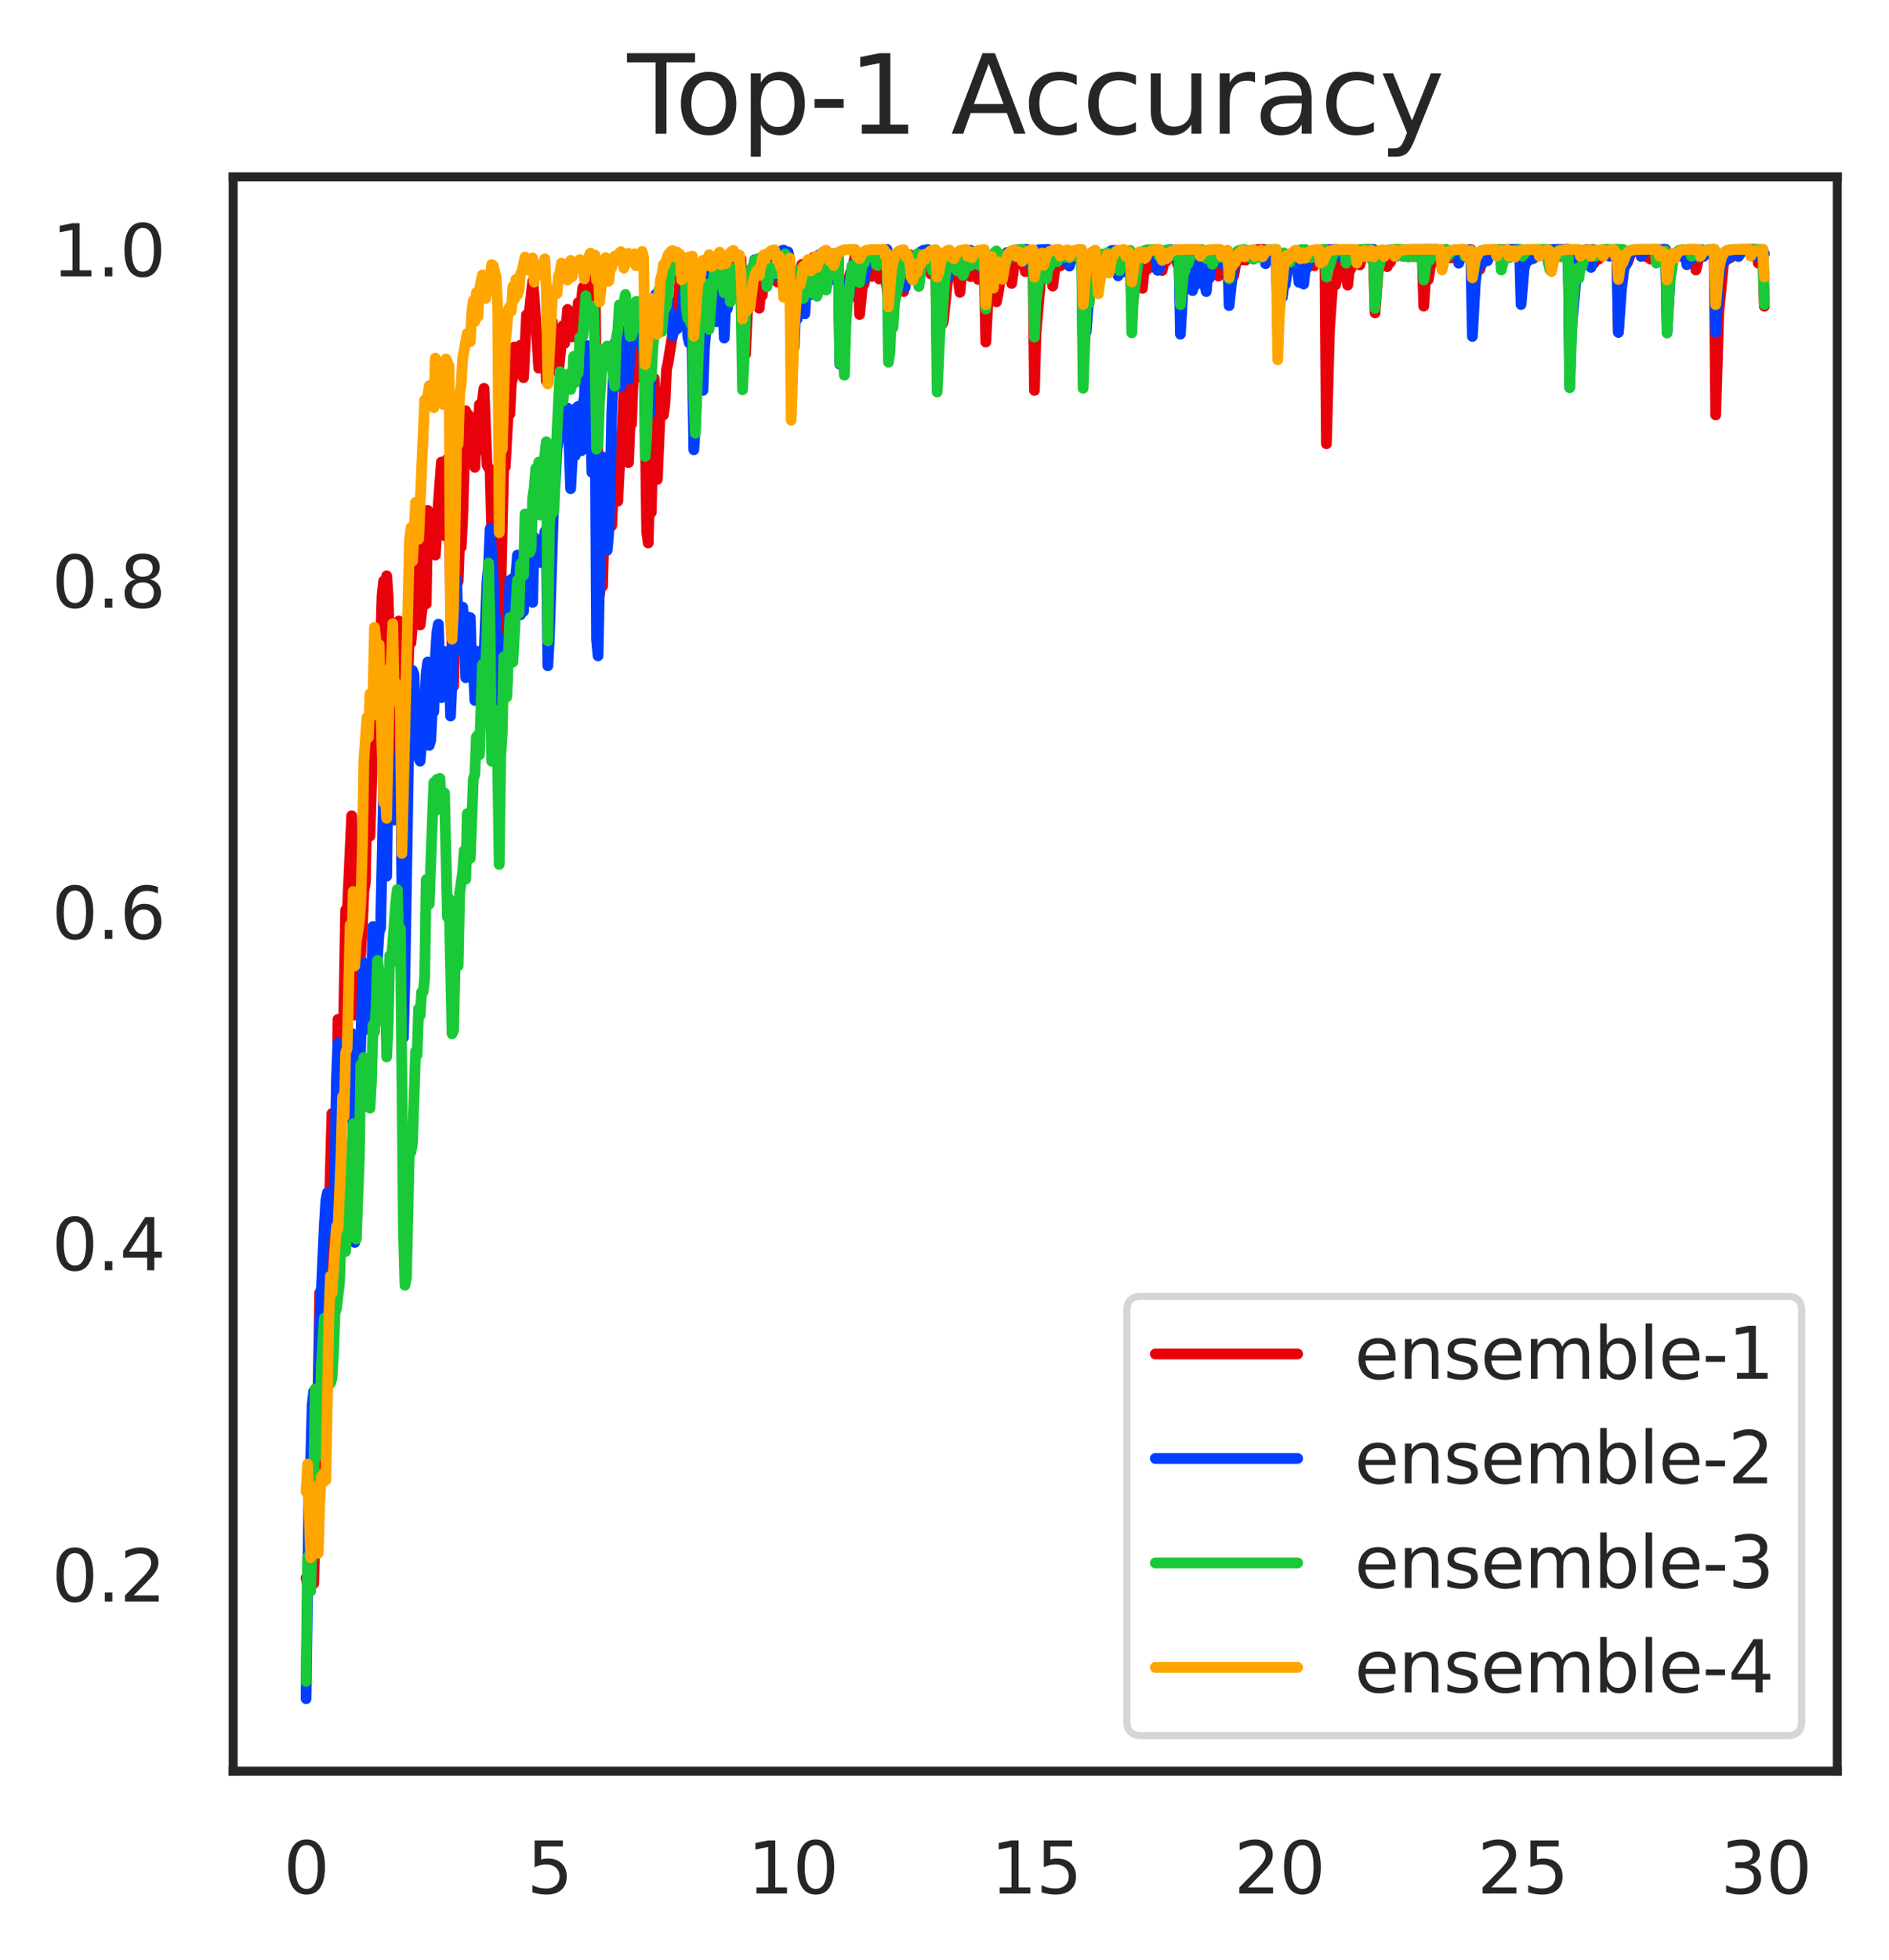 <?xml version="1.0" encoding="utf-8" standalone="no"?>
<!DOCTYPE svg PUBLIC "-//W3C//DTD SVG 1.1//EN"
  "http://www.w3.org/Graphics/SVG/1.1/DTD/svg11.dtd">
<svg xmlns:xlink="http://www.w3.org/1999/xlink" width="262.844pt" height="272.639pt" viewBox="0 0 262.844 272.639" xmlns="http://www.w3.org/2000/svg" version="1.1">
 <defs>
  <style type="text/css">*{stroke-linejoin: round; stroke-linecap: butt}</style>
 </defs>
 <g id="figure_1">
  <g id="patch_1">
   <path d="M 0 272.639 
L 262.844 272.639 
L 262.844 0 
L 0 0 
z
" style="fill: #ffffff"/>
  </g>
  <g id="axes_1">
   <g id="patch_2">
    <path d="M 32.444 246.358 
L 255.644 246.358 
L 255.644 24.598 
L 32.444 24.598 
z
" style="fill: #ffffff"/>
   </g>
   <g id="matplotlib.axis_1">
    <g id="xtick_1">
     <g id="text_1">
      <!-- 0 -->
      <g style="fill: #262626" transform="translate(39.44 263.38)scale(0.099 -0.099)">
       <defs>
        <path id="DejaVuSans-30" d="M 2034 4250 
Q 1547 4250 1301 3770 
Q 1056 3291 1056 2328 
Q 1056 1369 1301 889 
Q 1547 409 2034 409 
Q 2525 409 2770 889 
Q 3016 1369 3016 2328 
Q 3016 3291 2770 3770 
Q 2525 4250 2034 4250 
z
M 2034 4750 
Q 2819 4750 3233 4129 
Q 3647 3509 3647 2328 
Q 3647 1150 3233 529 
Q 2819 -91 2034 -91 
Q 1250 -91 836 529 
Q 422 1150 422 2328 
Q 422 3509 836 4129 
Q 1250 4750 2034 4750 
z
" transform="scale(0.016)"/>
       </defs>
       <use xlink:href="#DejaVuSans-30"/>
      </g>
     </g>
    </g>
    <g id="xtick_2">
     <g id="text_2">
      <!-- 5 -->
      <g style="fill: #262626" transform="translate(73.294 263.38)scale(0.099 -0.099)">
       <defs>
        <path id="DejaVuSans-35" d="M 691 4666 
L 3169 4666 
L 3169 4134 
L 1269 4134 
L 1269 2991 
Q 1406 3038 1543 3061 
Q 1681 3084 1819 3084 
Q 2600 3084 3056 2656 
Q 3513 2228 3513 1497 
Q 3513 744 3044 326 
Q 2575 -91 1722 -91 
Q 1428 -91 1123 -41 
Q 819 9 494 109 
L 494 744 
Q 775 591 1075 516 
Q 1375 441 1709 441 
Q 2250 441 2565 725 
Q 2881 1009 2881 1497 
Q 2881 1984 2565 2268 
Q 2250 2553 1709 2553 
Q 1456 2553 1204 2497 
Q 953 2441 691 2322 
L 691 4666 
z
" transform="scale(0.016)"/>
       </defs>
       <use xlink:href="#DejaVuSans-35"/>
      </g>
     </g>
    </g>
    <g id="xtick_3">
     <g id="text_3">
      <!-- 10 -->
      <g style="fill: #262626" transform="translate(103.998 263.38)scale(0.099 -0.099)">
       <defs>
        <path id="DejaVuSans-31" d="M 794 531 
L 1825 531 
L 1825 4091 
L 703 3866 
L 703 4441 
L 1819 4666 
L 2450 4666 
L 2450 531 
L 3481 531 
L 3481 0 
L 794 0 
L 794 531 
z
" transform="scale(0.016)"/>
       </defs>
       <use xlink:href="#DejaVuSans-31"/>
       <use xlink:href="#DejaVuSans-30" x="63.623"/>
      </g>
     </g>
    </g>
    <g id="xtick_4">
     <g id="text_4">
      <!-- 15 -->
      <g style="fill: #262626" transform="translate(137.851 263.38)scale(0.099 -0.099)">
       <use xlink:href="#DejaVuSans-31"/>
       <use xlink:href="#DejaVuSans-35" x="63.623"/>
      </g>
     </g>
    </g>
    <g id="xtick_5">
     <g id="text_5">
      <!-- 20 -->
      <g style="fill: #262626" transform="translate(171.704 263.38)scale(0.099 -0.099)">
       <defs>
        <path id="DejaVuSans-32" d="M 1228 531 
L 3431 531 
L 3431 0 
L 469 0 
L 469 531 
Q 828 903 1448 1529 
Q 2069 2156 2228 2338 
Q 2531 2678 2651 2914 
Q 2772 3150 2772 3378 
Q 2772 3750 2511 3984 
Q 2250 4219 1831 4219 
Q 1534 4219 1204 4116 
Q 875 4013 500 3803 
L 500 4441 
Q 881 4594 1212 4672 
Q 1544 4750 1819 4750 
Q 2544 4750 2975 4387 
Q 3406 4025 3406 3419 
Q 3406 3131 3298 2873 
Q 3191 2616 2906 2266 
Q 2828 2175 2409 1742 
Q 1991 1309 1228 531 
z
" transform="scale(0.016)"/>
       </defs>
       <use xlink:href="#DejaVuSans-32"/>
       <use xlink:href="#DejaVuSans-30" x="63.623"/>
      </g>
     </g>
    </g>
    <g id="xtick_6">
     <g id="text_6">
      <!-- 25 -->
      <g style="fill: #262626" transform="translate(205.558 263.38)scale(0.099 -0.099)">
       <use xlink:href="#DejaVuSans-32"/>
       <use xlink:href="#DejaVuSans-35" x="63.623"/>
      </g>
     </g>
    </g>
    <g id="xtick_7">
     <g id="text_7">
      <!-- 30 -->
      <g style="fill: #262626" transform="translate(239.411 263.38)scale(0.099 -0.099)">
       <defs>
        <path id="DejaVuSans-33" d="M 2597 2516 
Q 3050 2419 3304 2112 
Q 3559 1806 3559 1356 
Q 3559 666 3084 287 
Q 2609 -91 1734 -91 
Q 1441 -91 1130 -33 
Q 819 25 488 141 
L 488 750 
Q 750 597 1062 519 
Q 1375 441 1716 441 
Q 2309 441 2620 675 
Q 2931 909 2931 1356 
Q 2931 1769 2642 2001 
Q 2353 2234 1838 2234 
L 1294 2234 
L 1294 2753 
L 1863 2753 
Q 2328 2753 2575 2939 
Q 2822 3125 2822 3475 
Q 2822 3834 2567 4026 
Q 2313 4219 1838 4219 
Q 1578 4219 1281 4162 
Q 984 4106 628 3988 
L 628 4550 
Q 988 4650 1302 4700 
Q 1616 4750 1894 4750 
Q 2613 4750 3031 4423 
Q 3450 4097 3450 3541 
Q 3450 3153 3228 2886 
Q 3006 2619 2597 2516 
z
" transform="scale(0.016)"/>
       </defs>
       <use xlink:href="#DejaVuSans-33"/>
       <use xlink:href="#DejaVuSans-30" x="63.623"/>
      </g>
     </g>
    </g>
   </g>
   <g id="matplotlib.axis_2">
    <g id="ytick_1">
     <g id="text_8">
      <!-- 0.2 -->
      <g style="fill: #262626" transform="translate(7.2 222.759)scale(0.099 -0.099)">
       <defs>
        <path id="DejaVuSans-2e" d="M 684 794 
L 1344 794 
L 1344 0 
L 684 0 
L 684 794 
z
" transform="scale(0.016)"/>
       </defs>
       <use xlink:href="#DejaVuSans-30"/>
       <use xlink:href="#DejaVuSans-2e" x="63.623"/>
       <use xlink:href="#DejaVuSans-32" x="95.41"/>
      </g>
     </g>
    </g>
    <g id="ytick_2">
     <g id="text_9">
      <!-- 0.4 -->
      <g style="fill: #262626" transform="translate(7.2 176.679)scale(0.099 -0.099)">
       <defs>
        <path id="DejaVuSans-34" d="M 2419 4116 
L 825 1625 
L 2419 1625 
L 2419 4116 
z
M 2253 4666 
L 3047 4666 
L 3047 1625 
L 3713 1625 
L 3713 1100 
L 3047 1100 
L 3047 0 
L 2419 0 
L 2419 1100 
L 313 1100 
L 313 1709 
L 2253 4666 
z
" transform="scale(0.016)"/>
       </defs>
       <use xlink:href="#DejaVuSans-30"/>
       <use xlink:href="#DejaVuSans-2e" x="63.623"/>
       <use xlink:href="#DejaVuSans-34" x="95.41"/>
      </g>
     </g>
    </g>
    <g id="ytick_3">
     <g id="text_10">
      <!-- 0.6 -->
      <g style="fill: #262626" transform="translate(7.2 130.599)scale(0.099 -0.099)">
       <defs>
        <path id="DejaVuSans-36" d="M 2113 2584 
Q 1688 2584 1439 2293 
Q 1191 2003 1191 1497 
Q 1191 994 1439 701 
Q 1688 409 2113 409 
Q 2538 409 2786 701 
Q 3034 994 3034 1497 
Q 3034 2003 2786 2293 
Q 2538 2584 2113 2584 
z
M 3366 4563 
L 3366 3988 
Q 3128 4100 2886 4159 
Q 2644 4219 2406 4219 
Q 1781 4219 1451 3797 
Q 1122 3375 1075 2522 
Q 1259 2794 1537 2939 
Q 1816 3084 2150 3084 
Q 2853 3084 3261 2657 
Q 3669 2231 3669 1497 
Q 3669 778 3244 343 
Q 2819 -91 2113 -91 
Q 1303 -91 875 529 
Q 447 1150 447 2328 
Q 447 3434 972 4092 
Q 1497 4750 2381 4750 
Q 2619 4750 2861 4703 
Q 3103 4656 3366 4563 
z
" transform="scale(0.016)"/>
       </defs>
       <use xlink:href="#DejaVuSans-30"/>
       <use xlink:href="#DejaVuSans-2e" x="63.623"/>
       <use xlink:href="#DejaVuSans-36" x="95.41"/>
      </g>
     </g>
    </g>
    <g id="ytick_4">
     <g id="text_11">
      <!-- 0.8 -->
      <g style="fill: #262626" transform="translate(7.2 84.519)scale(0.099 -0.099)">
       <defs>
        <path id="DejaVuSans-38" d="M 2034 2216 
Q 1584 2216 1326 1975 
Q 1069 1734 1069 1313 
Q 1069 891 1326 650 
Q 1584 409 2034 409 
Q 2484 409 2743 651 
Q 3003 894 3003 1313 
Q 3003 1734 2745 1975 
Q 2488 2216 2034 2216 
z
M 1403 2484 
Q 997 2584 770 2862 
Q 544 3141 544 3541 
Q 544 4100 942 4425 
Q 1341 4750 2034 4750 
Q 2731 4750 3128 4425 
Q 3525 4100 3525 3541 
Q 3525 3141 3298 2862 
Q 3072 2584 2669 2484 
Q 3125 2378 3379 2068 
Q 3634 1759 3634 1313 
Q 3634 634 3220 271 
Q 2806 -91 2034 -91 
Q 1263 -91 848 271 
Q 434 634 434 1313 
Q 434 1759 690 2068 
Q 947 2378 1403 2484 
z
M 1172 3481 
Q 1172 3119 1398 2916 
Q 1625 2713 2034 2713 
Q 2441 2713 2670 2916 
Q 2900 3119 2900 3481 
Q 2900 3844 2670 4047 
Q 2441 4250 2034 4250 
Q 1625 4250 1398 4047 
Q 1172 3844 1172 3481 
z
" transform="scale(0.016)"/>
       </defs>
       <use xlink:href="#DejaVuSans-30"/>
       <use xlink:href="#DejaVuSans-2e" x="63.623"/>
       <use xlink:href="#DejaVuSans-38" x="95.41"/>
      </g>
     </g>
    </g>
    <g id="ytick_5">
     <g id="text_12">
      <!-- 1.0 -->
      <g style="fill: #262626" transform="translate(7.2 38.439)scale(0.099 -0.099)">
       <use xlink:href="#DejaVuSans-31"/>
       <use xlink:href="#DejaVuSans-2e" x="63.623"/>
       <use xlink:href="#DejaVuSans-30" x="95.41"/>
      </g>
     </g>
    </g>
   </g>
   <g id="PolyCollection_1"/>
   <g id="PolyCollection_2"/>
   <g id="PolyCollection_3"/>
   <g id="PolyCollection_4"/>
   <g id="line2d_1">
    <path d="M 42.59 219.477 
L 42.801 220.437 
L 43.013 215.253 
L 43.224 217.903 
L 43.436 217.573 
L 43.647 220.255 
L 44.071 203.629 
L 44.494 179.788 
L 44.705 181.264 
L 44.917 191.749 
L 45.129 180.761 
L 45.34 182.807 
L 45.552 167.716 
L 45.763 170.181 
L 46.186 154.883 
L 46.398 158.641 
L 46.61 164.736 
L 46.821 163.592 
L 47.033 141.787 
L 47.244 145.023 
L 47.456 153.685 
L 47.668 150.243 
L 48.091 126.585 
L 48.302 127.262 
L 48.937 113.467 
L 49.149 124.191 
L 49.36 141.186 
L 49.783 127.932 
L 49.995 135.75 
L 50.418 129.048 
L 50.63 123.94 
L 50.841 122.795 
L 51.053 111.548 
L 51.264 111.52 
L 51.476 116.303 
L 51.899 102.655 
L 52.111 104.264 
L 52.322 104.269 
L 52.534 91.793 
L 52.746 91.987 
L 52.957 89.223 
L 53.169 82.765 
L 53.38 80.81 
L 53.592 81.557 
L 53.804 80.085 
L 54.015 83.042 
L 54.65 106.833 
L 54.861 103.891 
L 55.073 88.686 
L 55.285 92.042 
L 55.496 86.376 
L 55.708 88.737 
L 55.919 97.833 
L 56.343 89.861 
L 56.554 96.588 
L 56.766 93.903 
L 56.977 87.493 
L 57.189 89.407 
L 57.4 86.715 
L 57.612 79.34 
L 57.824 75.875 
L 58.035 74.756 
L 58.458 86.93 
L 59.093 81.676 
L 59.305 83.997 
L 59.516 70.99 
L 59.728 74.705 
L 59.939 72.134 
L 60.363 76.77 
L 60.574 77.213 
L 60.997 69.959 
L 61.421 64.274 
L 61.844 74.517 
L 62.055 72.021 
L 62.267 63.804 
L 62.478 66.553 
L 62.69 84.523 
L 63.113 95.437 
L 63.536 81.319 
L 63.748 80.903 
L 63.96 74.893 
L 64.171 76.087 
L 64.383 72.004 
L 64.806 57.139 
L 65.017 58.714 
L 65.229 57.74 
L 65.652 62.372 
L 65.864 62.814 
L 66.075 64.999 
L 66.287 60.55 
L 66.499 62.682 
L 66.71 56.28 
L 66.922 60.119 
L 67.133 55.703 
L 67.345 54.013 
L 67.768 64.678 
L 68.191 65.446 
L 68.403 73.299 
L 68.614 75.13 
L 69.038 86.873 
L 69.249 78.475 
L 69.461 91.676 
L 70.095 64.269 
L 70.307 64.913 
L 70.73 56.89 
L 70.942 57.606 
L 71.153 53.234 
L 71.365 52.532 
L 71.577 48.27 
L 72 48.787 
L 72.211 48.903 
L 72.423 48.013 
L 72.634 48.439 
L 72.846 52.535 
L 73.269 43.794 
L 73.481 44.947 
L 74.116 39.124 
L 74.327 41.185 
L 74.962 51.213 
L 75.173 50.359 
L 75.385 50.807 
L 75.597 48.195 
L 75.808 47.588 
L 76.02 52.984 
L 76.231 53.341 
L 76.443 48.756 
L 76.655 49.845 
L 76.866 44.738 
L 77.078 51.274 
L 77.289 47.515 
L 77.501 47.18 
L 77.712 51.779 
L 78.347 45.284 
L 78.559 47.762 
L 78.982 43.036 
L 79.617 46.851 
L 80.04 46.739 
L 80.463 42.091 
L 80.886 41.955 
L 81.098 40.004 
L 81.309 39.793 
L 81.733 41.127 
L 82.156 38.536 
L 82.579 37.603 
L 82.791 36.433 
L 83.002 58.771 
L 83.214 63.534 
L 83.425 82.711 
L 83.637 80.778 
L 83.848 81.537 
L 84.06 73.353 
L 84.272 75.163 
L 84.483 72.409 
L 84.695 72.676 
L 84.906 69.957 
L 85.118 73.125 
L 85.33 68.306 
L 85.541 66.375 
L 85.753 69.056 
L 85.964 69.705 
L 86.176 65.294 
L 86.387 63.607 
L 86.811 54.885 
L 87.022 52.562 
L 87.234 56.928 
L 87.445 64.348 
L 87.657 59.2 
L 87.869 58.991 
L 88.08 53.106 
L 88.292 50.534 
L 88.503 49.952 
L 88.715 52.482 
L 88.926 48.24 
L 89.138 49.536 
L 89.35 45.512 
L 89.561 44.058 
L 89.984 73.958 
L 90.196 75.526 
L 90.408 66.866 
L 90.619 71.271 
L 91.042 52.651 
L 91.254 56.021 
L 91.465 66.683 
L 91.889 56.568 
L 92.1 55.491 
L 92.312 57.726 
L 92.523 56.186 
L 92.735 51.423 
L 92.947 50.485 
L 93.581 46.54 
L 93.793 45.635 
L 94.004 42.213 
L 94.216 43.998 
L 94.639 38.609 
L 95.062 37.63 
L 95.274 37.409 
L 95.486 36.317 
L 95.697 36.621 
L 95.909 37.764 
L 96.12 36.529 
L 96.332 38.669 
L 96.543 44.752 
L 96.755 40.722 
L 96.967 41.184 
L 97.178 38.582 
L 97.39 39.9 
L 97.601 38.771 
L 98.025 41.72 
L 98.236 40.823 
L 98.448 38.365 
L 98.659 37.85 
L 98.871 41.381 
L 99.082 40.619 
L 99.717 36.883 
L 99.929 36.001 
L 100.14 41.232 
L 100.352 40.53 
L 100.564 41.069 
L 100.775 40.432 
L 100.987 38.13 
L 101.198 37.71 
L 101.621 35.769 
L 101.833 35.333 
L 102.256 36.45 
L 102.679 36.852 
L 102.891 36.943 
L 103.103 36.037 
L 103.314 47.013 
L 103.526 43.039 
L 103.737 49.295 
L 104.161 39.94 
L 104.372 42.635 
L 105.007 39.2 
L 105.218 39.311 
L 105.43 40.337 
L 105.642 42.873 
L 105.853 40.555 
L 106.065 41.084 
L 106.276 38.522 
L 106.488 39.864 
L 106.7 38.75 
L 106.911 39.041 
L 107.123 37.295 
L 107.334 38.168 
L 107.546 36.772 
L 107.757 38.814 
L 108.181 39.238 
L 108.392 38.374 
L 108.604 36.896 
L 109.027 37.013 
L 109.45 35.518 
L 109.662 35.182 
L 109.873 35.941 
L 110.085 50.796 
L 110.296 44.348 
L 110.508 42.4 
L 110.72 42.191 
L 111.143 38.919 
L 111.354 38.183 
L 111.566 36.781 
L 111.989 38.506 
L 112.201 36.975 
L 112.412 37.016 
L 112.624 38.001 
L 112.835 37.632 
L 113.259 35.741 
L 113.47 38.196 
L 113.682 37.749 
L 113.893 36.52 
L 114.105 37.703 
L 114.317 36.493 
L 114.528 37.686 
L 114.951 35.761 
L 115.163 37.247 
L 115.798 37.115 
L 116.221 35.555 
L 116.644 36.53 
L 116.856 47.309 
L 117.067 48.977 
L 117.49 41.362 
L 117.702 42.528 
L 117.913 39.388 
L 118.337 37.91 
L 118.548 37.577 
L 118.971 35.722 
L 119.183 35.304 
L 119.395 36.973 
L 119.606 43.735 
L 120.029 39.475 
L 120.241 39.476 
L 120.452 37.556 
L 120.664 37.365 
L 120.876 38.21 
L 121.087 37.757 
L 121.299 38.445 
L 121.722 36.034 
L 122.145 35.166 
L 122.357 38.811 
L 122.568 38.118 
L 122.78 36.742 
L 122.991 36.876 
L 123.415 40.077 
L 123.626 41.758 
L 123.838 38.926 
L 124.049 41.067 
L 124.473 38.514 
L 124.896 39.13 
L 125.107 39.269 
L 125.319 40.312 
L 125.53 38.059 
L 125.742 40.546 
L 126.165 36.79 
L 126.588 35.438 
L 126.8 38.014 
L 127.012 36.679 
L 127.435 36.935 
L 127.646 36.992 
L 128.069 35.511 
L 128.281 35.178 
L 128.493 36.897 
L 128.704 36.009 
L 128.916 36.437 
L 129.127 35.733 
L 129.551 38.129 
L 129.974 35.92 
L 130.185 35.423 
L 130.397 50.485 
L 130.82 40.945 
L 131.032 45.158 
L 131.243 44.806 
L 132.09 36.751 
L 132.513 36.96 
L 132.724 37.008 
L 132.936 36.076 
L 133.571 40.663 
L 133.782 38.269 
L 134.205 37.507 
L 134.629 37.233 
L 134.84 36.211 
L 135.052 38.477 
L 135.263 37.918 
L 135.475 36.622 
L 135.898 38.449 
L 136.11 38.86 
L 136.321 38.147 
L 136.533 36.76 
L 136.956 36.964 
L 137.168 47.569 
L 137.591 39.319 
L 137.802 37.462 
L 138.014 41.148 
L 138.226 39.52 
L 138.437 40.463 
L 138.649 41.989 
L 138.86 40.984 
L 139.495 36.962 
L 139.707 37.968 
L 140.13 35.862 
L 140.341 38.268 
L 140.553 37.792 
L 140.765 39.426 
L 141.188 36.387 
L 141.611 35.293 
L 141.822 35.047 
L 142.246 36.347 
L 142.457 36.64 
L 142.669 37.775 
L 142.88 37.496 
L 143.092 36.369 
L 143.304 36.653 
L 143.727 35.389 
L 143.938 54.304 
L 144.15 46.453 
L 144.785 39.064 
L 145.208 36.257 
L 145.419 36.585 
L 145.631 35.822 
L 146.054 36.626 
L 146.266 36.807 
L 146.477 39.796 
L 146.9 36.52 
L 147.324 35.341 
L 147.535 36.995 
L 147.958 35.512 
L 148.382 34.978 
L 148.593 34.858 
L 148.805 35.746 
L 149.228 35.062 
L 149.651 34.816 
L 150.286 34.708 
L 150.497 35.656 
L 150.709 42.944 
L 151.132 37.654 
L 151.555 35.749 
L 151.978 35.063 
L 152.19 37.789 
L 152.613 35.798 
L 152.825 37.269 
L 153.248 35.611 
L 153.46 36.198 
L 153.671 35.59 
L 154.094 36.542 
L 154.518 35.349 
L 154.941 34.919 
L 155.152 34.823 
L 155.364 35.725 
L 155.787 35.055 
L 156.21 34.813 
L 156.633 36.263 
L 157.057 35.248 
L 157.268 35.98 
L 157.48 43.139 
L 157.691 41.674 
L 158.114 37.196 
L 158.326 36.189 
L 158.538 37.504 
L 158.749 37.334 
L 158.961 40.112 
L 159.172 37.938 
L 159.596 37.388 
L 160.019 37.19 
L 160.23 37.145 
L 160.653 35.566 
L 161.077 34.997 
L 161.5 34.793 
L 161.711 37.627 
L 162.135 35.739 
L 162.346 36.275 
L 162.769 35.253 
L 163.192 34.885 
L 163.616 34.752 
L 163.827 36.642 
L 164.039 35.856 
L 164.25 43.065 
L 164.462 41.629 
L 164.885 37.18 
L 165.097 36.179 
L 165.308 36.539 
L 165.731 35.348 
L 166.155 34.919 
L 166.366 37.702 
L 166.578 36.492 
L 166.789 36.727 
L 167.213 35.415 
L 167.636 34.943 
L 167.847 37.717 
L 168.059 36.501 
L 168.27 37.692 
L 168.482 36.486 
L 168.694 36.723 
L 169.117 35.414 
L 169.328 36.08 
L 169.54 38.399 
L 169.752 36.91 
L 170.386 37.042 
L 170.598 36.096 
L 170.809 36.489 
L 171.021 39.605 
L 171.233 39.554 
L 171.444 37.603 
L 171.656 38.353 
L 172.079 36.001 
L 172.291 35.471 
L 172.502 36.114 
L 172.714 35.54 
L 172.925 36.155 
L 173.137 35.564 
L 173.348 36.17 
L 173.772 35.215 
L 174.195 34.871 
L 174.83 34.719 
L 175.887 34.681 
L 176.099 35.64 
L 176.311 35.255 
L 176.522 35.984 
L 176.945 35.148 
L 177.157 35.92 
L 177.369 35.423 
L 177.58 36.085 
L 177.792 43.202 
L 178.003 39.792 
L 178.215 40.626 
L 178.638 36.819 
L 178.85 36.923 
L 179.061 36.025 
L 179.273 37.406 
L 179.696 35.66 
L 180.119 35.031 
L 180.331 34.89 
L 180.542 35.765 
L 180.754 35.33 
L 180.966 36.989 
L 181.389 35.51 
L 181.6 35.177 
L 181.812 36.897 
L 182.023 36.009 
L 182.235 36.437 
L 182.658 35.311 
L 182.87 36.977 
L 183.293 35.506 
L 183.505 35.174 
L 183.716 35.936 
L 184.139 35.131 
L 184.351 34.949 
L 184.562 61.721 
L 184.986 45.95 
L 185.409 39.887 
L 185.832 39.625 
L 186.467 36.668 
L 186.678 37.792 
L 187.101 37.335 
L 187.313 38.192 
L 187.525 39.666 
L 187.736 37.671 
L 187.948 37.434 
L 188.159 36.331 
L 188.371 36.63 
L 188.794 35.381 
L 189.006 35.099 
L 189.217 36.85 
L 189.64 35.46 
L 190.064 34.959 
L 190.698 34.738 
L 190.91 34.714 
L 191.122 36.619 
L 191.333 43.522 
L 191.756 37.862 
L 192.179 35.824 
L 192.391 35.365 
L 192.603 36.051 
L 192.814 35.501 
L 193.026 37.092 
L 193.237 36.126 
L 193.449 36.507 
L 193.872 35.336 
L 194.295 34.915 
L 194.93 34.729 
L 195.142 34.708 
L 195.353 35.656 
L 195.776 35.03 
L 196.2 34.805 
L 196.411 34.754 
L 196.623 35.684 
L 197.046 35.04 
L 197.257 34.895 
L 197.469 35.768 
L 197.892 35.07 
L 198.104 42.593 
L 198.315 39.427 
L 198.527 38.487 
L 198.739 38.883 
L 199.162 36.192 
L 199.373 36.546 
L 199.796 35.35 
L 200.22 34.92 
L 200.431 35.783 
L 200.854 35.076 
L 201.066 34.916 
L 201.278 35.781 
L 201.701 35.075 
L 201.912 35.876 
L 202.335 35.109 
L 202.759 34.833 
L 202.97 34.771 
L 203.182 35.694 
L 203.605 35.044 
L 204.028 34.809 
L 204.663 34.706 
L 204.875 38.535 
L 205.086 36.992 
L 205.509 37.047 
L 205.721 36.099 
L 205.932 37.45 
L 206.356 35.676 
L 206.779 35.037 
L 206.99 35.854 
L 207.414 35.101 
L 207.837 34.83 
L 208.26 34.733 
L 208.471 35.671 
L 208.683 35.274 
L 208.895 35.996 
L 209.318 35.152 
L 209.741 34.848 
L 210.376 34.715 
L 210.587 34.7 
L 210.799 35.651 
L 211.222 35.028 
L 211.434 34.888 
L 211.645 38.644 
L 212.068 36.106 
L 212.492 35.192 
L 212.915 34.863 
L 213.338 34.744 
L 213.549 35.678 
L 213.973 35.038 
L 214.396 34.807 
L 215.242 34.694 
L 215.454 36.607 
L 215.877 35.372 
L 216.3 34.928 
L 216.935 34.732 
L 218.204 34.68 
L 218.416 50.039 
L 218.839 40.208 
L 219.262 36.669 
L 219.685 35.394 
L 220.109 34.936 
L 220.743 34.733 
L 221.59 34.685 
L 221.801 36.602 
L 222.224 35.37 
L 222.436 36.054 
L 222.859 35.173 
L 223.282 34.856 
L 223.917 34.716 
L 224.975 34.681 
L 225.187 46.199 
L 225.61 38.826 
L 225.821 37.166 
L 226.033 37.131 
L 226.244 36.15 
L 226.456 36.521 
L 226.879 35.341 
L 227.302 34.917 
L 227.937 34.729 
L 228.149 34.709 
L 228.36 35.657 
L 228.784 35.03 
L 228.995 34.889 
L 229.207 35.765 
L 229.418 35.33 
L 229.63 36.029 
L 230.053 35.164 
L 230.476 34.853 
L 231.111 34.715 
L 231.746 34.686 
L 231.957 38.523 
L 232.38 36.062 
L 232.592 35.508 
L 232.804 36.136 
L 233.227 35.203 
L 233.65 34.867 
L 234.285 34.718 
L 235.766 34.679 
L 235.977 37.558 
L 236.401 35.715 
L 236.824 35.051 
L 237.247 34.812 
L 238.093 34.695 
L 238.516 34.684 
L 238.728 57.721 
L 239.151 43.55 
L 239.786 36.94 
L 240.209 35.492 
L 240.632 34.971 
L 240.844 35.814 
L 241.267 35.087 
L 241.69 34.825 
L 242.536 34.697 
L 244.441 34.678 
L 244.652 36.597 
L 245.075 35.369 
L 245.287 35.092 
L 245.499 42.606 
L 245.499 42.606 
" clip-path="url(#pbe3ffe3313)" style="fill: none; stroke: #e8000b; stroke-width: 1.5; stroke-linecap: round"/>
   </g>
   <g id="line2d_2">
    <path d="M 42.59 236.278 
L 43.013 205.558 
L 43.224 203.446 
L 43.436 195.458 
L 43.647 193.546 
L 43.859 199.119 
L 44.071 195.742 
L 44.282 195.636 
L 44.494 184.053 
L 45.129 170.354 
L 45.34 166.963 
L 45.552 165.889 
L 45.975 171.002 
L 46.186 167.352 
L 46.398 168.042 
L 46.61 162.696 
L 46.821 149.889 
L 47.033 145.085 
L 47.456 149.113 
L 47.668 153.259 
L 47.879 146.146 
L 48.091 146.679 
L 48.302 145.078 
L 48.514 145.078 
L 48.725 146.038 
L 48.937 143.733 
L 49.36 172.818 
L 50.418 137.741 
L 50.63 133.955 
L 51.053 138.001 
L 51.264 134.112 
L 51.476 143.298 
L 51.899 128.885 
L 52.111 130.562 
L 52.322 136.369 
L 52.746 129.654 
L 52.957 129.103 
L 53.38 109.951 
L 53.592 114.402 
L 53.804 121.872 
L 54.015 106.194 
L 54.227 105.427 
L 54.438 106.888 
L 54.65 112.564 
L 54.861 114.05 
L 55.073 107.26 
L 55.285 107.027 
L 55.496 111.687 
L 55.708 102.963 
L 56.131 144.317 
L 56.343 135.981 
L 56.766 110.123 
L 56.977 98.185 
L 57.189 93.903 
L 57.4 93.253 
L 57.612 93.823 
L 57.824 101.845 
L 58.035 98.018 
L 58.247 105.322 
L 58.458 105.864 
L 58.67 103.31 
L 58.882 97.937 
L 59.093 97.593 
L 59.305 93.547 
L 59.516 92.079 
L 59.728 103.678 
L 59.939 102.958 
L 60.151 98.686 
L 60.363 99.003 
L 60.574 91.513 
L 60.786 87.979 
L 60.997 86.818 
L 61.209 93.802 
L 61.421 97.032 
L 61.632 95.13 
L 61.844 95.909 
L 62.055 90.616 
L 62.478 91.68 
L 62.69 99.598 
L 62.902 94.75 
L 63.325 82.415 
L 63.536 80.6 
L 63.748 87.191 
L 64.171 90.446 
L 64.383 84.459 
L 64.594 87.586 
L 64.806 94.262 
L 65.017 85.789 
L 65.229 86.465 
L 65.441 85.91 
L 65.652 93.257 
L 65.864 92.865 
L 66.075 97.43 
L 66.287 90.569 
L 66.499 94.133 
L 66.71 91.471 
L 66.922 90.833 
L 67.133 92.371 
L 67.345 91.374 
L 67.768 80.816 
L 67.98 78.681 
L 68.191 73.56 
L 68.614 79.779 
L 68.826 84.779 
L 69.038 86.818 
L 69.461 94.729 
L 69.672 99.508 
L 69.884 97.576 
L 70.095 94.497 
L 70.307 88.809 
L 70.519 95.957 
L 70.73 90.645 
L 70.942 80.738 
L 71.365 80.444 
L 71.577 86.138 
L 71.788 79.954 
L 72 77.204 
L 72.211 84.194 
L 72.423 85.507 
L 72.634 83.416 
L 72.846 85.041 
L 73.269 74.312 
L 73.481 80.538 
L 73.692 75.634 
L 73.904 81.331 
L 74.116 83.79 
L 74.327 74.705 
L 74.539 76.934 
L 74.75 76.351 
L 74.962 77.922 
L 75.173 76.944 
L 75.385 78.278 
L 75.808 73.99 
L 76.02 73.625 
L 76.231 92.606 
L 76.443 88.635 
L 77.078 68.796 
L 77.289 66.669 
L 77.501 62.512 
L 77.712 60.979 
L 77.924 61.018 
L 78.136 58.162 
L 78.347 60.288 
L 78.559 58.684 
L 78.77 58.682 
L 78.982 56.76 
L 79.405 67.971 
L 79.828 60.103 
L 80.04 63.373 
L 80.252 56.694 
L 80.463 56.528 
L 80.675 57.388 
L 80.886 62.704 
L 81.098 56.293 
L 81.309 55.327 
L 81.521 48.987 
L 81.733 48.063 
L 81.944 49.429 
L 82.367 65.717 
L 82.791 54.684 
L 83.002 88.921 
L 83.214 91.224 
L 83.637 70.01 
L 83.848 63.557 
L 84.06 68.325 
L 84.272 69.266 
L 84.483 76.551 
L 84.695 74.202 
L 84.906 67.992 
L 85.118 57.546 
L 85.541 47.71 
L 85.753 49.217 
L 85.964 48.201 
L 86.176 45.672 
L 86.387 53.754 
L 86.599 49.004 
L 86.811 51.913 
L 87.022 50.779 
L 87.445 52.762 
L 87.869 43.876 
L 88.08 45.957 
L 88.503 46.418 
L 88.715 45.562 
L 89.138 47.812 
L 89.35 48.318 
L 89.561 46.702 
L 89.773 57.253 
L 89.984 57.823 
L 90.196 55.285 
L 90.408 57.602 
L 90.831 45.619 
L 91.042 45.083 
L 91.254 40.921 
L 91.465 44.183 
L 91.677 45.181 
L 91.889 42.899 
L 92.1 42.491 
L 92.523 38.067 
L 92.735 41.511 
L 92.947 41.657 
L 93.158 44.626 
L 93.37 43.526 
L 93.581 46.707 
L 94.004 45.153 
L 94.216 45.762 
L 94.639 44.813 
L 94.851 43.639 
L 95.274 39.44 
L 95.486 40.415 
L 95.697 46.76 
L 95.909 47.687 
L 96.12 44.403 
L 96.332 49.153 
L 96.543 62.562 
L 96.755 59.088 
L 96.967 53.164 
L 97.178 54.41 
L 97.39 46.517 
L 97.813 54.3 
L 98.025 48.371 
L 99.082 36.323 
L 99.294 37.585 
L 99.506 40.262 
L 99.717 44.749 
L 99.929 42.64 
L 100.14 43.295 
L 100.564 40.852 
L 100.775 47.022 
L 100.987 42.084 
L 101.198 42.962 
L 101.41 41.568 
L 101.621 38.812 
L 101.833 40.038 
L 102.045 39.814 
L 102.256 40.639 
L 102.679 37.4 
L 102.891 37.271 
L 103.526 44.685 
L 104.584 38.679 
L 105.007 36.118 
L 105.218 38.422 
L 105.642 36.026 
L 105.853 36.447 
L 106.065 37.659 
L 106.276 36.466 
L 106.488 38.631 
L 106.7 37.05 
L 106.911 38.981 
L 107.334 36.227 
L 107.546 38.487 
L 107.969 36.049 
L 108.392 35.171 
L 108.815 34.855 
L 109.027 34.784 
L 109.239 35.702 
L 109.662 35.046 
L 109.873 36.819 
L 110.085 39.803 
L 110.508 48.234 
L 110.72 42.812 
L 110.931 44.358 
L 111.143 41.446 
L 111.354 40.658 
L 111.566 43.066 
L 111.778 41.63 
L 111.989 43.649 
L 112.201 40.06 
L 112.624 37.192 
L 112.835 37.146 
L 113.047 40.959 
L 113.47 36.939 
L 113.893 35.492 
L 114.105 36.126 
L 114.317 35.547 
L 114.528 37.119 
L 114.74 36.142 
L 114.951 37.476 
L 115.163 36.357 
L 115.374 38.565 
L 115.586 38.93 
L 115.798 38.189 
L 116.221 35.942 
L 116.432 36.396 
L 116.644 35.709 
L 116.856 50.657 
L 117.067 45.225 
L 117.279 44.847 
L 117.49 40.779 
L 117.702 39.299 
L 117.913 41.291 
L 118.125 41.525 
L 118.337 38.786 
L 118.548 38.103 
L 118.76 36.733 
L 118.971 38.791 
L 119.395 39.23 
L 119.818 37.853 
L 120.241 38.892 
L 120.664 36.195 
L 121.087 35.224 
L 121.299 35.005 
L 121.51 35.835 
L 121.934 35.094 
L 122.357 34.828 
L 123.203 34.697 
L 123.415 34.689 
L 123.626 46.205 
L 123.838 41.594 
L 124.049 40.747 
L 124.261 38.319 
L 124.473 38.782 
L 124.684 38.101 
L 124.896 38.651 
L 125.319 36.108 
L 125.53 36.496 
L 125.954 39.94 
L 126.165 37.835 
L 126.588 38.886 
L 126.8 37.203 
L 127.012 38.112 
L 127.223 37.699 
L 127.646 35.765 
L 128.069 35.069 
L 128.493 34.819 
L 129.127 34.708 
L 129.339 35.656 
L 129.762 35.03 
L 130.185 34.804 
L 130.397 42.433 
L 130.609 39.331 
L 130.82 40.35 
L 131.032 38.081 
L 131.243 39.6 
L 131.666 36.45 
L 131.878 38.621 
L 132.513 36.451 
L 132.724 35.742 
L 132.936 37.236 
L 133.359 35.599 
L 133.571 37.15 
L 133.782 36.161 
L 133.994 36.528 
L 134.417 35.344 
L 134.84 34.917 
L 135.052 34.822 
L 135.263 35.724 
L 135.687 35.054 
L 135.898 35.864 
L 136.321 35.105 
L 136.533 34.934 
L 136.744 35.792 
L 137.168 40.647 
L 137.802 36.313 
L 138.014 37.578 
L 138.437 35.722 
L 138.86 36.59 
L 139.072 37.745 
L 139.283 36.518 
L 139.495 36.742 
L 139.918 35.421 
L 140.13 35.124 
L 140.341 35.906 
L 140.765 35.12 
L 141.188 34.837 
L 141.822 34.712 
L 142.88 34.68 
L 143.092 36.599 
L 143.515 35.369 
L 143.938 34.927 
L 144.573 34.731 
L 145.843 34.68 
L 146.054 35.639 
L 146.477 35.024 
L 146.9 34.802 
L 147.112 34.752 
L 147.535 36.241 
L 147.958 35.24 
L 148.17 35.015 
L 148.382 35.841 
L 148.593 35.375 
L 148.805 37.016 
L 149.228 35.519 
L 149.651 34.981 
L 150.286 34.743 
L 150.497 34.717 
L 150.709 50.062 
L 150.921 45.828 
L 151.132 46.167 
L 151.767 37.851 
L 151.978 39.461 
L 152.825 35.851 
L 153.036 35.382 
L 153.46 36.468 
L 153.671 36.712 
L 154.094 35.41 
L 154.518 34.941 
L 154.729 34.836 
L 154.941 35.733 
L 155.152 35.311 
L 155.364 36.018 
L 155.575 38.362 
L 155.787 36.888 
L 155.999 37.924 
L 156.21 36.625 
L 156.422 37.766 
L 156.633 36.531 
L 156.845 36.75 
L 157.268 35.424 
L 157.48 42.805 
L 157.903 37.603 
L 158.114 36.433 
L 158.326 36.691 
L 158.749 35.403 
L 159.172 34.939 
L 159.596 34.772 
L 159.807 35.694 
L 160.23 35.044 
L 160.653 34.809 
L 160.865 34.757 
L 161.077 37.605 
L 161.288 37.394 
L 161.711 35.656 
L 162.135 35.03 
L 162.558 34.804 
L 162.981 34.723 
L 163.192 35.665 
L 163.404 35.27 
L 163.616 35.994 
L 164.039 35.151 
L 164.25 46.482 
L 164.674 38.927 
L 165.097 36.207 
L 165.52 36.765 
L 165.731 37.85 
L 165.943 40.421 
L 166.155 38.124 
L 166.366 39.625 
L 166.789 36.459 
L 167.001 35.746 
L 167.424 36.599 
L 167.636 39.671 
L 167.847 40.553 
L 168.059 38.203 
L 168.27 38.713 
L 168.694 36.13 
L 169.117 35.201 
L 169.54 34.866 
L 169.752 34.791 
L 169.963 36.665 
L 170.386 35.393 
L 170.809 34.935 
L 171.021 42.512 
L 171.656 36.716 
L 172.079 35.411 
L 172.502 34.942 
L 172.925 34.773 
L 173.137 35.695 
L 173.56 35.044 
L 173.983 34.81 
L 174.195 35.717 
L 174.618 35.052 
L 174.83 34.902 
L 175.041 35.773 
L 175.464 35.072 
L 175.887 34.82 
L 176.099 36.682 
L 176.522 35.399 
L 176.945 34.937 
L 177.58 34.734 
L 177.792 46.231 
L 178.215 39.413 
L 178.427 41.359 
L 178.638 39.647 
L 178.85 39.579 
L 179.273 36.442 
L 179.484 36.697 
L 179.696 35.889 
L 179.908 36.365 
L 180.119 35.69 
L 180.331 36.245 
L 180.754 39.274 
L 181.177 36.332 
L 181.389 39.511 
L 181.6 37.578 
L 181.812 37.378 
L 182.235 35.65 
L 182.447 35.261 
L 182.658 35.988 
L 183.081 35.149 
L 183.505 34.847 
L 184.139 34.714 
L 186.044 34.678 
L 186.255 35.638 
L 186.678 35.023 
L 187.101 34.802 
L 187.525 34.722 
L 187.736 35.665 
L 188.159 35.033 
L 188.583 34.806 
L 189.429 34.694 
L 191.122 34.678 
L 191.333 38.518 
L 191.756 36.06 
L 191.968 35.507 
L 192.179 36.136 
L 192.603 35.203 
L 193.026 34.867 
L 193.661 34.718 
L 194.084 34.692 
L 194.295 35.647 
L 194.718 35.027 
L 195.142 34.803 
L 195.988 34.694 
L 200.008 34.678 
L 200.22 35.638 
L 200.643 35.023 
L 201.066 34.802 
L 201.278 35.713 
L 201.701 35.05 
L 202.124 34.812 
L 202.759 34.707 
L 202.97 36.615 
L 203.393 35.375 
L 203.817 34.929 
L 204.451 34.732 
L 204.663 35.67 
L 204.875 46.793 
L 205.298 39.039 
L 205.721 36.248 
L 206.144 36.779 
L 206.356 35.939 
L 206.567 36.395 
L 206.779 35.708 
L 206.99 36.256 
L 207.414 35.246 
L 207.837 34.882 
L 208.471 34.722 
L 210.164 34.678 
L 211.434 34.678 
L 211.645 42.357 
L 212.068 37.442 
L 212.492 35.673 
L 212.703 36.235 
L 213.126 35.238 
L 213.338 35.974 
L 213.761 35.144 
L 214.184 34.846 
L 214.819 34.714 
L 216.935 34.678 
L 218.204 34.678 
L 218.416 53.877 
L 218.627 46.197 
L 219.474 36.585 
L 219.897 35.364 
L 220.32 34.925 
L 220.955 34.731 
L 221.166 35.67 
L 221.378 37.193 
L 221.801 35.583 
L 222.224 35.004 
L 222.648 34.795 
L 223.494 34.693 
L 223.705 34.687 
L 223.917 35.643 
L 224.34 35.025 
L 224.763 34.803 
L 224.975 34.753 
L 225.187 46.243 
L 225.61 40.378 
L 226.033 36.73 
L 226.244 36.869 
L 226.668 35.467 
L 227.091 34.962 
L 227.726 34.739 
L 228.149 34.7 
L 228.36 35.651 
L 228.784 35.028 
L 229.207 34.804 
L 230.053 34.694 
L 231.746 34.678 
L 231.957 46.198 
L 232.38 38.825 
L 232.804 36.171 
L 233.227 35.215 
L 233.65 34.871 
L 233.862 34.794 
L 234.073 35.708 
L 234.496 35.048 
L 234.708 36.82 
L 235.131 35.449 
L 235.343 35.14 
L 235.554 35.916 
L 235.977 35.123 
L 236.401 34.838 
L 236.824 34.735 
L 237.035 35.673 
L 237.458 35.036 
L 237.882 34.807 
L 238.516 34.706 
L 238.728 46.214 
L 239.151 38.831 
L 239.574 36.173 
L 239.786 36.535 
L 240.209 35.346 
L 240.421 36.039 
L 240.844 35.168 
L 241.267 34.854 
L 241.69 34.741 
L 241.902 35.676 
L 242.325 35.037 
L 242.748 34.807 
L 243.594 34.694 
L 243.806 34.688 
L 244.018 35.644 
L 244.441 35.026 
L 244.864 34.803 
L 245.075 34.753 
L 245.287 35.683 
L 245.499 35.281 
L 245.499 35.281 
" clip-path="url(#pbe3ffe3313)" style="fill: none; stroke: #023eff; stroke-width: 1.5; stroke-linecap: round"/>
   </g>
   <g id="line2d_3">
    <path d="M 42.59 233.877 
L 42.801 216.597 
L 43.013 217.749 
L 43.224 221.32 
L 43.647 207.661 
L 43.859 193.188 
L 44.071 195.063 
L 44.494 202.432 
L 44.705 190.05 
L 45.129 183.348 
L 45.34 183.4 
L 45.552 190.151 
L 45.763 190.361 
L 45.975 192.408 
L 46.186 191.716 
L 46.398 188.42 
L 46.61 182.603 
L 46.821 181.993 
L 47.244 178.335 
L 47.668 165.882 
L 48.091 174.071 
L 48.302 169.194 
L 48.514 171.067 
L 48.937 160.577 
L 49.149 156.298 
L 49.572 172.349 
L 49.995 161.232 
L 50.207 148.05 
L 50.418 151.661 
L 50.63 147.107 
L 50.841 149.176 
L 51.053 149.457 
L 51.264 150.585 
L 51.476 154.143 
L 51.688 150.517 
L 51.899 142.582 
L 52.111 143.58 
L 52.322 140.339 
L 52.534 133.595 
L 52.746 135.308 
L 53.169 141.944 
L 53.38 135.517 
L 53.592 135.501 
L 53.804 147.012 
L 54.015 142.398 
L 54.227 132.91 
L 54.438 133.937 
L 55.073 125.507 
L 55.285 123.735 
L 55.496 131.312 
L 55.708 129.138 
L 56.131 170.827 
L 56.343 178.767 
L 56.554 177.771 
L 56.977 159.151 
L 57.189 160.242 
L 57.4 158.976 
L 57.824 146.241 
L 58.035 146.736 
L 58.247 140.313 
L 58.458 141.259 
L 58.67 137.986 
L 58.882 137.943 
L 59.093 135.997 
L 59.305 122.349 
L 59.516 125.681 
L 59.728 125.759 
L 60.363 108.841 
L 60.574 112.775 
L 60.786 108.417 
L 60.997 112.521 
L 61.209 108.264 
L 61.421 112.429 
L 61.844 110.285 
L 62.267 127.56 
L 62.478 124.967 
L 62.902 143.79 
L 63.113 143.345 
L 63.325 134.438 
L 63.536 131.974 
L 63.748 134.336 
L 63.96 124.233 
L 64.383 121.253 
L 64.594 118.303 
L 64.806 122.293 
L 65.017 113.167 
L 65.229 118.251 
L 65.441 119.382 
L 65.864 108.371 
L 66.075 107.694 
L 66.287 102.488 
L 66.499 102.244 
L 66.71 104.978 
L 67.133 92.433 
L 67.345 94.291 
L 67.556 93.485 
L 67.768 88.203 
L 67.98 78.313 
L 68.191 87.739 
L 68.403 105.874 
L 68.826 98.709 
L 69.038 99.016 
L 69.249 106.881 
L 69.461 120.239 
L 69.672 105.214 
L 69.884 101.959 
L 70.095 91.366 
L 70.519 96.942 
L 70.942 85.893 
L 71.153 90.366 
L 71.365 92.091 
L 72 80.679 
L 72.211 85.318 
L 72.423 78.502 
L 72.634 78.252 
L 72.846 80.022 
L 73.058 71.485 
L 73.269 75.002 
L 73.692 76.842 
L 73.904 76.296 
L 74.116 69.249 
L 74.327 67.901 
L 74.539 65.171 
L 74.75 66.414 
L 74.962 64.279 
L 75.173 71.638 
L 75.385 64.534 
L 75.597 67.952 
L 75.808 63.282 
L 76.02 61.441 
L 76.231 89.136 
L 76.443 73.112 
L 76.655 70.219 
L 76.866 71.363 
L 77.078 71.089 
L 77.501 60.073 
L 77.924 51.693 
L 78.136 55.446 
L 78.347 55.779 
L 78.559 53.098 
L 78.982 52.062 
L 79.194 52.788 
L 79.405 54.184 
L 79.617 53.102 
L 79.828 49.572 
L 80.04 53.215 
L 80.252 50.6 
L 80.463 51.911 
L 80.675 46.937 
L 81.098 46.771 
L 81.521 41.143 
L 81.733 44.317 
L 81.944 43.341 
L 82.156 43.716 
L 82.579 42.54 
L 82.791 48.995 
L 83.002 62.468 
L 83.214 61.911 
L 83.425 55.818 
L 83.637 53.122 
L 83.848 48.624 
L 84.06 50.725 
L 84.483 48.134 
L 84.906 50.275 
L 85.118 50.756 
L 85.541 53.714 
L 85.753 47.06 
L 85.964 45.947 
L 86.176 42.4 
L 86.599 43.602 
L 87.022 40.962 
L 87.234 43.248 
L 87.445 43.66 
L 87.657 46.787 
L 87.869 46.743 
L 88.292 45.166 
L 88.503 41.931 
L 88.715 41.91 
L 88.926 44.777 
L 89.138 42.657 
L 89.35 44.265 
L 89.561 44.27 
L 89.773 63.473 
L 89.984 60.595 
L 90.196 52.148 
L 90.408 49.959 
L 90.619 52.487 
L 90.831 48.243 
L 91.042 46.657 
L 91.254 42.826 
L 91.465 42.446 
L 91.677 40.299 
L 91.889 40.931 
L 92.1 46.109 
L 92.312 43.456 
L 92.735 42.446 
L 93.37 36.701 
L 93.793 35.406 
L 94.004 35.115 
L 94.216 35.9 
L 94.428 37.331 
L 94.639 37.23 
L 94.851 38.129 
L 95.062 36.748 
L 95.274 36.88 
L 95.486 42.72 
L 95.697 44.302 
L 95.909 42.372 
L 96.12 45.054 
L 96.332 42.823 
L 96.543 54.925 
L 96.755 60.266 
L 97.39 43.699 
L 97.601 43.931 
L 98.025 39.545 
L 98.236 39.518 
L 98.448 40.462 
L 98.659 45.828 
L 99.082 40.228 
L 99.506 37.252 
L 99.929 38.676 
L 100.14 37.077 
L 100.352 37.077 
L 100.564 39.958 
L 100.775 40.726 
L 100.987 40.226 
L 101.41 37.251 
L 101.621 41.982 
L 102.045 37.307 
L 102.256 38.175 
L 102.468 40.616 
L 102.891 39.887 
L 103.103 41.644 
L 103.314 54.218 
L 103.526 50.242 
L 103.737 44.016 
L 104.161 38.616 
L 104.372 38.96 
L 104.584 37.247 
L 104.795 37.18 
L 105.007 36.179 
L 105.43 36.755 
L 105.642 35.924 
L 106.065 36.663 
L 106.488 36.929 
L 106.7 39.869 
L 107.334 37.105 
L 107.757 37.088 
L 107.969 38.044 
L 108.181 36.697 
L 108.392 36.85 
L 108.604 35.981 
L 108.815 36.42 
L 109.239 35.305 
L 109.45 36.974 
L 109.662 36.055 
L 109.873 36.465 
L 110.085 43.429 
L 110.296 44.728 
L 110.931 39.459 
L 111.143 37.547 
L 111.566 41.279 
L 111.778 41.518 
L 112.201 37.716 
L 112.412 40.341 
L 112.624 39.996 
L 112.835 40.748 
L 113.259 38.4 
L 113.47 40.751 
L 113.682 41.202 
L 113.893 40.512 
L 114.105 38.178 
L 114.317 38.698 
L 114.74 36.125 
L 114.951 40.346 
L 115.374 37.294 
L 115.586 37.208 
L 116.009 35.589 
L 116.221 35.224 
L 116.432 35.966 
L 116.644 35.451 
L 116.856 50.502 
L 117.067 47.052 
L 117.279 47.862 
L 117.49 52.189 
L 117.702 45.184 
L 117.913 41.942 
L 118.125 40.956 
L 118.548 36.938 
L 118.971 37.028 
L 119.183 38.968 
L 119.606 39.294 
L 120.029 36.339 
L 120.241 36.635 
L 120.664 35.382 
L 121.087 34.931 
L 121.299 35.79 
L 121.722 35.078 
L 121.934 36.838 
L 122.145 36.934 
L 122.357 36.031 
L 122.568 36.45 
L 122.78 35.741 
L 122.991 36.276 
L 123.415 35.253 
L 123.626 50.383 
L 123.838 48.901 
L 124.049 43.211 
L 124.261 45.558 
L 124.473 42.166 
L 125.742 35.978 
L 125.954 37.378 
L 126.377 37.186 
L 126.588 38.102 
L 127.012 35.911 
L 127.223 36.378 
L 127.646 35.29 
L 127.858 39.845 
L 128.281 36.538 
L 128.493 35.794 
L 128.704 36.308 
L 129.127 35.264 
L 129.551 34.889 
L 129.762 37.684 
L 130.185 35.76 
L 130.397 54.527 
L 130.82 45.471 
L 131.032 44.994 
L 131.455 38.968 
L 131.878 36.222 
L 132.301 35.234 
L 132.513 36.931 
L 132.724 36.03 
L 132.936 36.449 
L 133.148 37.66 
L 133.359 36.467 
L 133.571 36.712 
L 133.782 35.898 
L 133.994 38.29 
L 134.205 37.805 
L 134.417 36.554 
L 134.84 36.89 
L 135.052 36.965 
L 135.475 35.501 
L 135.898 34.974 
L 136.11 36.775 
L 136.321 36.897 
L 136.533 36.009 
L 136.744 36.437 
L 136.956 35.733 
L 137.168 42.991 
L 137.591 37.67 
L 138.014 35.755 
L 138.437 35.066 
L 138.649 34.91 
L 138.86 35.778 
L 139.072 35.338 
L 139.283 36.993 
L 139.495 36.067 
L 139.918 36.714 
L 140.341 35.411 
L 140.765 34.942 
L 141.399 34.735 
L 142.246 34.685 
L 142.457 35.642 
L 142.669 35.257 
L 142.88 35.985 
L 143.304 35.148 
L 143.515 34.96 
L 143.727 35.807 
L 143.938 46.876 
L 144.15 41.996 
L 144.573 38.849 
L 144.785 38.141 
L 144.996 38.675 
L 145.208 38.036 
L 145.419 36.693 
L 145.631 38.767 
L 145.843 37.131 
L 146.054 37.11 
L 146.477 35.553 
L 146.689 35.203 
L 147.112 36.403 
L 147.535 35.299 
L 147.958 34.901 
L 148.17 35.772 
L 148.593 35.072 
L 148.805 35.874 
L 149.228 35.108 
L 149.651 34.833 
L 149.863 35.731 
L 150.286 35.057 
L 150.497 34.905 
L 150.709 54.014 
L 151.132 43.175 
L 151.344 40.736 
L 151.555 42.153 
L 151.978 37.945 
L 152.19 40.478 
L 152.613 39.837 
L 153.036 36.535 
L 153.46 35.346 
L 153.671 36.039 
L 154.094 35.168 
L 154.518 36.391 
L 154.941 35.294 
L 155.364 34.9 
L 155.575 34.811 
L 155.787 37.638 
L 155.999 36.454 
L 156.21 36.704 
L 156.633 35.407 
L 157.057 34.94 
L 157.268 34.835 
L 157.48 46.292 
L 157.691 41.646 
L 158.326 36.529 
L 158.749 35.344 
L 159.172 34.918 
L 159.807 34.729 
L 161.077 34.68 
L 161.288 35.639 
L 161.711 35.024 
L 162.135 34.802 
L 162.558 34.723 
L 162.769 35.665 
L 163.192 35.033 
L 163.616 34.806 
L 164.039 34.724 
L 164.25 42.385 
L 164.674 38.028 
L 164.885 37.648 
L 165.097 36.46 
L 165.308 36.707 
L 165.731 35.408 
L 166.155 34.941 
L 166.789 34.734 
L 167.213 34.698 
L 167.424 35.65 
L 167.636 35.261 
L 167.847 35.988 
L 168.27 35.149 
L 168.482 34.961 
L 168.694 36.767 
L 169.117 35.43 
L 169.54 34.948 
L 169.752 35.8 
L 170.175 35.082 
L 170.386 35.88 
L 170.809 35.111 
L 171.021 38.778 
L 171.444 36.154 
L 171.867 35.209 
L 172.291 34.869 
L 172.925 34.719 
L 173.137 34.702 
L 173.348 35.653 
L 173.772 35.029 
L 173.983 35.849 
L 174.195 35.38 
L 174.406 36.06 
L 174.83 35.175 
L 175.041 34.976 
L 175.253 35.817 
L 175.676 35.088 
L 176.099 34.825 
L 176.945 34.697 
L 177.58 34.682 
L 177.792 38.52 
L 178.215 36.061 
L 178.638 35.176 
L 178.85 35.937 
L 179.061 35.433 
L 179.484 36.486 
L 179.908 35.329 
L 180.331 34.912 
L 180.966 34.728 
L 181.6 34.689 
L 181.812 35.645 
L 182.235 35.026 
L 182.447 35.847 
L 182.87 35.099 
L 183.293 34.829 
L 184.139 34.697 
L 184.351 34.689 
L 184.562 38.525 
L 184.774 36.986 
L 184.986 37.023 
L 185.409 35.522 
L 185.832 34.982 
L 186.467 34.743 
L 187.101 34.692 
L 187.313 36.606 
L 187.736 35.372 
L 188.159 34.928 
L 188.794 34.732 
L 190.275 34.679 
L 190.487 34.679 
L 190.91 36.214 
L 191.122 35.6 
L 191.333 42.911 
L 191.756 37.642 
L 192.179 35.745 
L 192.603 35.062 
L 193.026 34.816 
L 193.872 34.696 
L 194.93 34.679 
L 195.142 35.639 
L 195.565 35.024 
L 195.776 34.885 
L 195.988 35.763 
L 196.411 35.068 
L 196.834 34.818 
L 197.046 35.722 
L 197.469 35.054 
L 197.681 35.864 
L 197.892 35.389 
L 198.104 38.945 
L 198.527 36.214 
L 198.739 35.599 
L 198.95 36.191 
L 199.373 35.222 
L 199.796 34.874 
L 200.431 34.72 
L 201.278 34.683 
L 201.489 35.641 
L 201.912 35.025 
L 202.335 34.803 
L 203.182 34.694 
L 203.605 34.683 
L 203.817 35.641 
L 204.24 35.025 
L 204.663 34.803 
L 204.875 38.593 
L 205.298 36.087 
L 205.721 35.185 
L 206.144 34.86 
L 206.779 34.717 
L 208.683 34.678 
L 208.895 37.558 
L 209.318 35.715 
L 209.741 35.051 
L 209.953 35.862 
L 210.376 35.104 
L 210.799 34.831 
L 211.645 34.698 
L 211.857 35.65 
L 212.28 35.028 
L 212.703 34.804 
L 213.549 34.694 
L 215.031 34.678 
L 215.665 37.519 
L 216.088 35.701 
L 216.512 35.046 
L 216.935 34.81 
L 217.146 35.718 
L 217.57 35.052 
L 217.993 34.812 
L 218.204 34.759 
L 218.416 53.926 
L 218.839 42.183 
L 219.262 37.38 
L 219.685 38.722 
L 219.897 37.104 
L 220.109 37.094 
L 220.532 35.547 
L 220.955 34.991 
L 221.378 34.79 
L 221.801 34.718 
L 222.013 35.662 
L 222.436 35.032 
L 222.859 34.805 
L 223.705 34.694 
L 225.821 34.678 
L 226.033 35.638 
L 226.456 35.023 
L 226.879 34.802 
L 227.726 34.694 
L 230.265 34.678 
L 230.476 36.597 
L 230.688 35.829 
L 230.899 36.329 
L 231.323 35.272 
L 231.746 34.892 
L 231.957 46.326 
L 232.38 38.871 
L 232.804 36.187 
L 233.227 35.221 
L 233.65 34.873 
L 234.285 34.72 
L 235.131 34.683 
L 235.343 35.641 
L 235.766 35.025 
L 236.189 34.803 
L 236.401 35.713 
L 236.824 35.05 
L 237.247 34.812 
L 238.093 34.695 
L 238.516 34.684 
L 238.728 42.361 
L 239.151 37.444 
L 239.574 35.673 
L 239.997 35.036 
L 240.421 34.807 
L 241.267 34.694 
L 245.287 34.678 
L 245.499 42.357 
L 245.499 42.357 
" clip-path="url(#pbe3ffe3313)" style="fill: none; stroke: #1ac938; stroke-width: 1.5; stroke-linecap: round"/>
   </g>
   <g id="line2d_4">
    <path d="M 42.59 207.478 
L 42.801 203.637 
L 43.224 216.655 
L 43.436 213.944 
L 43.647 214.238 
L 43.859 206.734 
L 44.071 208.951 
L 44.282 216.041 
L 44.494 208.776 
L 44.705 205.376 
L 44.917 206.217 
L 45.129 204.802 
L 45.34 205.872 
L 45.763 183.092 
L 45.975 177.486 
L 46.186 179.882 
L 46.821 170.605 
L 47.033 170.954 
L 47.456 160.73 
L 47.668 152.549 
L 47.879 155.32 
L 48.091 146.423 
L 48.302 145.885 
L 48.725 128.665 
L 48.937 132.35 
L 49.149 124.001 
L 49.36 134.352 
L 49.572 130.962 
L 49.995 128.284 
L 50.207 125.401 
L 50.418 117.912 
L 50.63 105.738 
L 51.053 99.812 
L 51.264 102.558 
L 51.476 96.526 
L 51.688 99.627 
L 51.899 96.687 
L 52.111 87.244 
L 52.322 89.257 
L 52.534 94.306 
L 52.746 89.654 
L 53.38 111.602 
L 53.592 110.593 
L 53.804 113.826 
L 54.227 92.931 
L 54.438 92.67 
L 54.65 86.753 
L 54.861 97.603 
L 55.073 95.473 
L 55.285 95.155 
L 55.708 97.922 
L 55.919 118.704 
L 56.977 75.166 
L 57.189 73.371 
L 57.4 78.053 
L 57.824 69.877 
L 58.247 74.997 
L 59.093 55.64 
L 59.305 55.895 
L 59.516 55.088 
L 59.728 53.644 
L 60.151 53.793 
L 60.363 56.707 
L 60.574 49.815 
L 60.786 53.36 
L 60.997 50.687 
L 61.209 51.963 
L 61.632 56.261 
L 61.844 55.307 
L 62.055 49.935 
L 62.478 50.923 
L 62.69 86.665 
L 62.902 88.91 
L 63.113 84.497 
L 63.536 62.213 
L 63.748 61.759 
L 63.96 54.767 
L 64.171 53.451 
L 64.383 49.782 
L 65.017 46.388 
L 65.229 46.504 
L 65.441 47.533 
L 65.652 43.351 
L 65.864 41.802 
L 66.075 44.712 
L 66.287 40.698 
L 66.499 44.05 
L 66.71 40.301 
L 67.133 38.239 
L 67.556 41.528 
L 67.768 39.748 
L 67.98 40.6 
L 68.403 36.81 
L 68.614 36.917 
L 69.038 38.555 
L 69.249 42.764 
L 69.461 74.09 
L 69.672 60.245 
L 69.884 62.498 
L 70.307 47.958 
L 70.73 43.106 
L 70.942 42.615 
L 71.153 43.28 
L 71.365 39.839 
L 71.577 41.615 
L 71.788 38.84 
L 72 41.015 
L 72.211 40.4 
L 72.423 38.111 
L 72.634 37.698 
L 73.058 35.765 
L 73.269 36.29 
L 73.481 37.565 
L 73.692 36.41 
L 73.904 36.677 
L 74.116 35.877 
L 74.327 39.238 
L 74.539 37.414 
L 74.962 37.199 
L 75.173 38.11 
L 75.385 36.737 
L 75.597 36.874 
L 75.808 35.995 
L 76.02 40.268 
L 76.231 53.392 
L 76.866 41.293 
L 77.289 40.131 
L 77.501 40.83 
L 77.712 38.369 
L 77.924 37.853 
L 78.136 36.583 
L 78.347 38.701 
L 78.559 38.052 
L 78.982 38.964 
L 79.405 36.221 
L 79.617 38.483 
L 79.828 36.961 
L 80.463 37.053 
L 80.675 36.103 
L 81.098 36.727 
L 81.309 38.787 
L 81.733 36.157 
L 82.156 35.21 
L 82.367 36.917 
L 82.791 35.484 
L 83.002 39.002 
L 83.214 37.272 
L 83.425 41.994 
L 84.06 36.604 
L 84.272 35.833 
L 84.695 39.126 
L 84.906 37.346 
L 85.118 37.239 
L 85.541 35.6 
L 85.753 36.191 
L 86.176 35.223 
L 86.387 35.005 
L 86.599 35.834 
L 86.811 37.291 
L 87.234 35.619 
L 87.445 35.242 
L 87.869 36.417 
L 88.292 35.304 
L 88.503 36.973 
L 88.926 35.504 
L 89.35 34.975 
L 89.561 35.816 
L 89.773 50.721 
L 89.984 49.104 
L 90.619 41.519 
L 90.831 43.582 
L 91.042 41.94 
L 91.465 46.508 
L 91.889 38.937 
L 92.1 38.193 
L 92.312 36.787 
L 92.523 36.904 
L 92.947 35.479 
L 93.37 34.966 
L 93.581 34.851 
L 93.793 35.742 
L 94.216 35.061 
L 94.428 35.868 
L 94.639 35.392 
L 94.851 38.946 
L 95.062 38.199 
L 95.486 35.945 
L 95.697 36.399 
L 95.909 35.71 
L 96.12 36.258 
L 96.332 35.626 
L 96.543 46.766 
L 97.178 38.556 
L 97.39 38.924 
L 97.813 36.206 
L 98.236 36.765 
L 98.659 35.429 
L 98.871 37.048 
L 99.082 37.06 
L 99.294 36.107 
L 99.506 36.496 
L 99.929 35.332 
L 100.14 35.07 
L 100.352 36.833 
L 100.564 35.971 
L 100.987 36.68 
L 101.41 35.398 
L 101.833 34.937 
L 102.045 34.833 
L 102.256 35.731 
L 102.468 35.31 
L 102.679 36.017 
L 102.891 35.481 
L 103.103 38.04 
L 103.314 44.375 
L 103.526 43.376 
L 103.737 40.857 
L 103.949 43.185 
L 104.161 41.702 
L 104.372 42.732 
L 104.795 39.114 
L 105.218 37.811 
L 105.43 37.518 
L 105.642 38.302 
L 106.065 35.982 
L 106.276 35.46 
L 106.488 36.108 
L 106.911 35.192 
L 107.334 34.863 
L 107.757 34.744 
L 108.181 36.238 
L 108.392 35.614 
L 108.604 37.159 
L 108.815 36.167 
L 109.027 41.331 
L 109.239 38.67 
L 109.45 38.033 
L 109.873 35.886 
L 110.085 58.442 
L 110.508 45.729 
L 110.931 39.808 
L 111.354 39.596 
L 111.566 38.589 
L 111.778 37.024 
L 112.201 37.059 
L 112.412 36.106 
L 112.624 36.495 
L 112.835 37.688 
L 113.047 37.444 
L 113.47 35.674 
L 113.682 37.195 
L 114.105 35.584 
L 114.528 35.004 
L 114.951 34.795 
L 115.374 36.256 
L 115.798 35.246 
L 116.009 36.938 
L 116.432 35.492 
L 116.856 34.971 
L 117.49 34.741 
L 118.76 34.681 
L 118.971 34.679 
L 119.183 35.639 
L 119.395 35.254 
L 119.606 35.984 
L 120.029 35.148 
L 120.452 34.847 
L 121.087 34.714 
L 122.991 34.678 
L 123.203 35.638 
L 123.415 35.254 
L 123.626 42.703 
L 124.049 37.567 
L 124.473 35.718 
L 124.896 35.052 
L 125.319 34.812 
L 125.742 34.726 
L 125.954 35.667 
L 126.165 35.271 
L 126.588 36.428 
L 126.8 38.608 
L 127.012 38.955 
L 127.223 38.205 
L 127.435 36.794 
L 127.646 37.867 
L 127.858 36.591 
L 128.069 36.786 
L 128.493 35.437 
L 128.704 36.093 
L 129.127 35.187 
L 129.551 34.861 
L 130.185 34.717 
L 130.397 38.542 
L 130.609 37.956 
L 131.032 35.858 
L 131.455 35.103 
L 131.878 34.831 
L 132.09 34.769 
L 132.301 35.693 
L 132.513 35.287 
L 132.724 36.003 
L 133.148 35.155 
L 133.571 34.849 
L 134.205 34.715 
L 134.417 34.7 
L 134.629 35.651 
L 135.052 35.028 
L 135.263 35.848 
L 135.687 35.099 
L 136.11 34.829 
L 136.956 34.697 
L 137.168 42.369 
L 137.591 37.447 
L 138.014 35.674 
L 138.226 40.075 
L 138.437 37.916 
L 138.649 37.581 
L 138.86 36.42 
L 139.283 36.841 
L 139.495 38.856 
L 139.918 36.182 
L 140.341 35.219 
L 140.765 34.873 
L 141.188 34.748 
L 141.399 35.68 
L 141.822 35.039 
L 142.246 36.344 
L 142.669 35.278 
L 143.092 34.894 
L 143.727 34.724 
L 143.938 38.546 
L 144.15 36.999 
L 144.361 37.031 
L 144.785 35.525 
L 144.996 35.186 
L 145.208 36.902 
L 145.631 35.479 
L 146.054 34.966 
L 146.689 34.74 
L 147.324 34.691 
L 147.535 35.646 
L 147.958 35.026 
L 148.382 34.803 
L 148.593 34.753 
L 148.805 35.683 
L 149.228 35.04 
L 149.651 34.808 
L 150.497 34.695 
L 150.709 42.367 
L 151.132 37.446 
L 151.555 35.674 
L 151.978 35.036 
L 152.402 34.807 
L 152.825 40.869 
L 153.46 36.361 
L 153.671 36.648 
L 154.094 35.387 
L 154.306 37.983 
L 154.729 35.868 
L 155.152 35.106 
L 155.575 34.832 
L 156.422 34.698 
L 156.633 35.65 
L 157.057 35.028 
L 157.268 35.848 
L 157.48 39.22 
L 157.903 36.313 
L 158.326 35.266 
L 158.538 35.031 
L 158.749 35.85 
L 159.172 35.1 
L 159.384 35.891 
L 159.807 35.115 
L 160.23 34.835 
L 161.077 34.698 
L 161.288 34.69 
L 161.711 36.219 
L 162.135 35.232 
L 162.346 35.971 
L 162.769 35.143 
L 163.192 34.845 
L 163.827 34.714 
L 165.943 34.678 
L 166.789 34.678 
L 167.001 35.638 
L 167.424 35.023 
L 167.847 34.802 
L 168.694 34.694 
L 169.752 34.679 
L 169.963 35.639 
L 170.386 35.024 
L 170.809 34.802 
L 171.021 38.593 
L 171.233 37.027 
L 171.444 37.047 
L 171.656 36.099 
L 171.867 36.491 
L 172.291 35.33 
L 172.714 34.913 
L 172.925 34.819 
L 173.137 35.723 
L 173.56 35.054 
L 173.983 34.813 
L 174.406 34.726 
L 174.618 35.667 
L 175.041 35.034 
L 175.464 34.806 
L 175.676 35.715 
L 176.099 35.051 
L 176.522 34.812 
L 177.369 34.695 
L 177.58 34.688 
L 177.792 50.044 
L 178.003 43.898 
L 178.638 37.015 
L 179.061 35.519 
L 179.273 36.143 
L 179.696 35.205 
L 180.119 34.868 
L 180.331 34.792 
L 180.542 35.706 
L 180.754 35.295 
L 180.966 36.008 
L 181.389 35.157 
L 181.6 35.925 
L 182.023 35.127 
L 182.447 34.839 
L 183.081 34.713 
L 183.505 34.69 
L 183.716 36.605 
L 183.928 35.834 
L 184.139 36.332 
L 184.562 35.273 
L 184.986 34.892 
L 185.62 34.724 
L 187.313 34.678 
L 188.583 34.678 
L 188.794 36.597 
L 189.217 35.369 
L 189.64 34.926 
L 189.852 34.827 
L 190.064 35.728 
L 190.487 35.056 
L 190.91 34.814 
L 191.122 35.72 
L 191.545 35.053 
L 191.968 34.813 
L 192.391 34.726 
L 192.603 35.667 
L 193.026 35.034 
L 193.449 34.806 
L 193.872 34.724 
L 194.084 35.666 
L 194.507 35.033 
L 194.93 34.806 
L 195.776 34.694 
L 199.796 34.678 
L 200.431 34.678 
L 200.643 37.558 
L 201.066 35.714 
L 201.489 35.051 
L 201.912 34.812 
L 202.759 34.695 
L 203.817 34.679 
L 204.028 35.639 
L 204.451 35.024 
L 204.663 34.885 
L 204.875 38.643 
L 205.298 36.105 
L 205.721 35.192 
L 206.144 34.863 
L 206.779 34.718 
L 208.048 34.68 
L 208.26 35.639 
L 208.683 35.024 
L 209.106 34.802 
L 209.741 34.705 
L 209.953 35.654 
L 210.376 35.029 
L 210.587 34.889 
L 210.799 35.765 
L 211.222 35.069 
L 211.645 34.819 
L 212.492 34.696 
L 213.973 34.678 
L 214.184 35.638 
L 214.607 35.023 
L 215.031 34.802 
L 215.454 34.722 
L 215.877 37.765 
L 216.3 35.789 
L 216.723 35.078 
L 217.146 34.822 
L 217.993 34.696 
L 219.685 34.678 
L 219.897 35.638 
L 220.32 35.023 
L 220.743 34.802 
L 221.166 34.722 
L 221.378 35.665 
L 221.801 35.033 
L 222.224 34.806 
L 222.859 34.705 
L 223.071 35.655 
L 223.494 35.029 
L 223.917 34.804 
L 224.552 34.705 
L 224.763 35.654 
L 224.975 35.264 
L 225.187 38.87 
L 225.61 36.187 
L 225.821 36.543 
L 226.244 35.349 
L 226.668 34.919 
L 227.302 34.73 
L 228.784 34.679 
L 230.688 34.678 
L 230.899 35.638 
L 231.323 35.023 
L 231.534 35.845 
L 231.746 35.378 
L 231.957 38.938 
L 232.38 36.212 
L 232.804 35.23 
L 233.015 35.969 
L 233.438 35.143 
L 233.862 34.845 
L 234.496 34.714 
L 236.401 34.678 
L 236.612 35.638 
L 237.035 35.023 
L 237.458 34.802 
L 238.305 34.694 
L 238.516 34.687 
L 238.728 42.363 
L 239.151 37.444 
L 239.574 35.674 
L 239.997 35.036 
L 240.421 34.807 
L 241.267 34.694 
L 243.383 34.678 
L 243.594 35.638 
L 244.018 35.023 
L 244.441 34.802 
L 245.287 34.694 
L 245.499 38.528 
L 245.499 38.528 
" clip-path="url(#pbe3ffe3313)" style="fill: none; stroke: #ffa500; stroke-width: 1.5; stroke-linecap: round"/>
   </g>
   <g id="patch_3">
    <path d="M 32.444 246.358 
L 32.444 24.598 
" style="fill: none; stroke: #262626; stroke-width: 1.25; stroke-linejoin: miter; stroke-linecap: square"/>
   </g>
   <g id="patch_4">
    <path d="M 255.644 246.358 
L 255.644 24.598 
" style="fill: none; stroke: #262626; stroke-width: 1.25; stroke-linejoin: miter; stroke-linecap: square"/>
   </g>
   <g id="patch_5">
    <path d="M 32.444 246.358 
L 255.644 246.358 
" style="fill: none; stroke: #262626; stroke-width: 1.25; stroke-linejoin: miter; stroke-linecap: square"/>
   </g>
   <g id="patch_6">
    <path d="M 32.444 24.598 
L 255.644 24.598 
" style="fill: none; stroke: #262626; stroke-width: 1.25; stroke-linejoin: miter; stroke-linecap: square"/>
   </g>
   <g id="text_13">
    <!-- Top-1 Accuracy -->
    <g style="fill: #262626" transform="translate(87.284 18.598)scale(0.15 -0.15)">
     <defs>
      <path id="DejaVuSans-54" d="M -19 4666 
L 3928 4666 
L 3928 4134 
L 2272 4134 
L 2272 0 
L 1638 0 
L 1638 4134 
L -19 4134 
L -19 4666 
z
" transform="scale(0.016)"/>
      <path id="DejaVuSans-6f" d="M 1959 3097 
Q 1497 3097 1228 2736 
Q 959 2375 959 1747 
Q 959 1119 1226 758 
Q 1494 397 1959 397 
Q 2419 397 2687 759 
Q 2956 1122 2956 1747 
Q 2956 2369 2687 2733 
Q 2419 3097 1959 3097 
z
M 1959 3584 
Q 2709 3584 3137 3096 
Q 3566 2609 3566 1747 
Q 3566 888 3137 398 
Q 2709 -91 1959 -91 
Q 1206 -91 779 398 
Q 353 888 353 1747 
Q 353 2609 779 3096 
Q 1206 3584 1959 3584 
z
" transform="scale(0.016)"/>
      <path id="DejaVuSans-70" d="M 1159 525 
L 1159 -1331 
L 581 -1331 
L 581 3500 
L 1159 3500 
L 1159 2969 
Q 1341 3281 1617 3432 
Q 1894 3584 2278 3584 
Q 2916 3584 3314 3078 
Q 3713 2572 3713 1747 
Q 3713 922 3314 415 
Q 2916 -91 2278 -91 
Q 1894 -91 1617 61 
Q 1341 213 1159 525 
z
M 3116 1747 
Q 3116 2381 2855 2742 
Q 2594 3103 2138 3103 
Q 1681 3103 1420 2742 
Q 1159 2381 1159 1747 
Q 1159 1113 1420 752 
Q 1681 391 2138 391 
Q 2594 391 2855 752 
Q 3116 1113 3116 1747 
z
" transform="scale(0.016)"/>
      <path id="DejaVuSans-2d" d="M 313 2009 
L 1997 2009 
L 1997 1497 
L 313 1497 
L 313 2009 
z
" transform="scale(0.016)"/>
      <path id="DejaVuSans-20" transform="scale(0.016)"/>
      <path id="DejaVuSans-41" d="M 2188 4044 
L 1331 1722 
L 3047 1722 
L 2188 4044 
z
M 1831 4666 
L 2547 4666 
L 4325 0 
L 3669 0 
L 3244 1197 
L 1141 1197 
L 716 0 
L 50 0 
L 1831 4666 
z
" transform="scale(0.016)"/>
      <path id="DejaVuSans-63" d="M 3122 3366 
L 3122 2828 
Q 2878 2963 2633 3030 
Q 2388 3097 2138 3097 
Q 1578 3097 1268 2742 
Q 959 2388 959 1747 
Q 959 1106 1268 751 
Q 1578 397 2138 397 
Q 2388 397 2633 464 
Q 2878 531 3122 666 
L 3122 134 
Q 2881 22 2623 -34 
Q 2366 -91 2075 -91 
Q 1284 -91 818 406 
Q 353 903 353 1747 
Q 353 2603 823 3093 
Q 1294 3584 2113 3584 
Q 2378 3584 2631 3529 
Q 2884 3475 3122 3366 
z
" transform="scale(0.016)"/>
      <path id="DejaVuSans-75" d="M 544 1381 
L 544 3500 
L 1119 3500 
L 1119 1403 
Q 1119 906 1312 657 
Q 1506 409 1894 409 
Q 2359 409 2629 706 
Q 2900 1003 2900 1516 
L 2900 3500 
L 3475 3500 
L 3475 0 
L 2900 0 
L 2900 538 
Q 2691 219 2414 64 
Q 2138 -91 1772 -91 
Q 1169 -91 856 284 
Q 544 659 544 1381 
z
M 1991 3584 
L 1991 3584 
z
" transform="scale(0.016)"/>
      <path id="DejaVuSans-72" d="M 2631 2963 
Q 2534 3019 2420 3045 
Q 2306 3072 2169 3072 
Q 1681 3072 1420 2755 
Q 1159 2438 1159 1844 
L 1159 0 
L 581 0 
L 581 3500 
L 1159 3500 
L 1159 2956 
Q 1341 3275 1631 3429 
Q 1922 3584 2338 3584 
Q 2397 3584 2469 3576 
Q 2541 3569 2628 3553 
L 2631 2963 
z
" transform="scale(0.016)"/>
      <path id="DejaVuSans-61" d="M 2194 1759 
Q 1497 1759 1228 1600 
Q 959 1441 959 1056 
Q 959 750 1161 570 
Q 1363 391 1709 391 
Q 2188 391 2477 730 
Q 2766 1069 2766 1631 
L 2766 1759 
L 2194 1759 
z
M 3341 1997 
L 3341 0 
L 2766 0 
L 2766 531 
Q 2569 213 2275 61 
Q 1981 -91 1556 -91 
Q 1019 -91 701 211 
Q 384 513 384 1019 
Q 384 1609 779 1909 
Q 1175 2209 1959 2209 
L 2766 2209 
L 2766 2266 
Q 2766 2663 2505 2880 
Q 2244 3097 1772 3097 
Q 1472 3097 1187 3025 
Q 903 2953 641 2809 
L 641 3341 
Q 956 3463 1253 3523 
Q 1550 3584 1831 3584 
Q 2591 3584 2966 3190 
Q 3341 2797 3341 1997 
z
" transform="scale(0.016)"/>
      <path id="DejaVuSans-79" d="M 2059 -325 
Q 1816 -950 1584 -1140 
Q 1353 -1331 966 -1331 
L 506 -1331 
L 506 -850 
L 844 -850 
Q 1081 -850 1212 -737 
Q 1344 -625 1503 -206 
L 1606 56 
L 191 3500 
L 800 3500 
L 1894 763 
L 2988 3500 
L 3597 3500 
L 2059 -325 
z
" transform="scale(0.016)"/>
     </defs>
     <use xlink:href="#DejaVuSans-54"/>
     <use xlink:href="#DejaVuSans-6f" x="44.084"/>
     <use xlink:href="#DejaVuSans-70" x="105.266"/>
     <use xlink:href="#DejaVuSans-2d" x="168.742"/>
     <use xlink:href="#DejaVuSans-31" x="204.826"/>
     <use xlink:href="#DejaVuSans-20" x="268.449"/>
     <use xlink:href="#DejaVuSans-41" x="300.236"/>
     <use xlink:href="#DejaVuSans-63" x="366.895"/>
     <use xlink:href="#DejaVuSans-63" x="421.875"/>
     <use xlink:href="#DejaVuSans-75" x="476.855"/>
     <use xlink:href="#DejaVuSans-72" x="540.234"/>
     <use xlink:href="#DejaVuSans-61" x="581.348"/>
     <use xlink:href="#DejaVuSans-63" x="642.627"/>
     <use xlink:href="#DejaVuSans-79" x="697.607"/>
    </g>
   </g>
   <g id="legend_1">
    <g id="patch_7">
     <path d="M 158.779 241.408 
L 248.714 241.408 
Q 250.694 241.408 250.694 239.428 
L 250.694 182.292 
Q 250.694 180.312 248.714 180.312 
L 158.779 180.312 
Q 156.799 180.312 156.799 182.292 
L 156.799 239.428 
Q 156.799 241.408 158.779 241.408 
z
" style="fill: #ffffff; opacity: 0.8; stroke: #cccccc; stroke-linejoin: miter"/>
    </g>
    <g id="line2d_5">
     <path d="M 160.759 188.33 
L 170.659 188.33 
L 180.559 188.33 
" style="fill: none; stroke: #e8000b; stroke-width: 1.5; stroke-linecap: round"/>
    </g>
    <g id="text_14">
     <!-- ensemble-1 -->
     <g style="fill: #262626" transform="translate(188.479 191.795)scale(0.099 -0.099)">
      <defs>
       <path id="DejaVuSans-65" d="M 3597 1894 
L 3597 1613 
L 953 1613 
Q 991 1019 1311 708 
Q 1631 397 2203 397 
Q 2534 397 2845 478 
Q 3156 559 3463 722 
L 3463 178 
Q 3153 47 2828 -22 
Q 2503 -91 2169 -91 
Q 1331 -91 842 396 
Q 353 884 353 1716 
Q 353 2575 817 3079 
Q 1281 3584 2069 3584 
Q 2775 3584 3186 3129 
Q 3597 2675 3597 1894 
z
M 3022 2063 
Q 3016 2534 2758 2815 
Q 2500 3097 2075 3097 
Q 1594 3097 1305 2825 
Q 1016 2553 972 2059 
L 3022 2063 
z
" transform="scale(0.016)"/>
       <path id="DejaVuSans-6e" d="M 3513 2113 
L 3513 0 
L 2938 0 
L 2938 2094 
Q 2938 2591 2744 2837 
Q 2550 3084 2163 3084 
Q 1697 3084 1428 2787 
Q 1159 2491 1159 1978 
L 1159 0 
L 581 0 
L 581 3500 
L 1159 3500 
L 1159 2956 
Q 1366 3272 1645 3428 
Q 1925 3584 2291 3584 
Q 2894 3584 3203 3211 
Q 3513 2838 3513 2113 
z
" transform="scale(0.016)"/>
       <path id="DejaVuSans-73" d="M 2834 3397 
L 2834 2853 
Q 2591 2978 2328 3040 
Q 2066 3103 1784 3103 
Q 1356 3103 1142 2972 
Q 928 2841 928 2578 
Q 928 2378 1081 2264 
Q 1234 2150 1697 2047 
L 1894 2003 
Q 2506 1872 2764 1633 
Q 3022 1394 3022 966 
Q 3022 478 2636 193 
Q 2250 -91 1575 -91 
Q 1294 -91 989 -36 
Q 684 19 347 128 
L 347 722 
Q 666 556 975 473 
Q 1284 391 1588 391 
Q 1994 391 2212 530 
Q 2431 669 2431 922 
Q 2431 1156 2273 1281 
Q 2116 1406 1581 1522 
L 1381 1569 
Q 847 1681 609 1914 
Q 372 2147 372 2553 
Q 372 3047 722 3315 
Q 1072 3584 1716 3584 
Q 2034 3584 2315 3537 
Q 2597 3491 2834 3397 
z
" transform="scale(0.016)"/>
       <path id="DejaVuSans-6d" d="M 3328 2828 
Q 3544 3216 3844 3400 
Q 4144 3584 4550 3584 
Q 5097 3584 5394 3201 
Q 5691 2819 5691 2113 
L 5691 0 
L 5113 0 
L 5113 2094 
Q 5113 2597 4934 2840 
Q 4756 3084 4391 3084 
Q 3944 3084 3684 2787 
Q 3425 2491 3425 1978 
L 3425 0 
L 2847 0 
L 2847 2094 
Q 2847 2600 2669 2842 
Q 2491 3084 2119 3084 
Q 1678 3084 1418 2786 
Q 1159 2488 1159 1978 
L 1159 0 
L 581 0 
L 581 3500 
L 1159 3500 
L 1159 2956 
Q 1356 3278 1631 3431 
Q 1906 3584 2284 3584 
Q 2666 3584 2933 3390 
Q 3200 3197 3328 2828 
z
" transform="scale(0.016)"/>
       <path id="DejaVuSans-62" d="M 3116 1747 
Q 3116 2381 2855 2742 
Q 2594 3103 2138 3103 
Q 1681 3103 1420 2742 
Q 1159 2381 1159 1747 
Q 1159 1113 1420 752 
Q 1681 391 2138 391 
Q 2594 391 2855 752 
Q 3116 1113 3116 1747 
z
M 1159 2969 
Q 1341 3281 1617 3432 
Q 1894 3584 2278 3584 
Q 2916 3584 3314 3078 
Q 3713 2572 3713 1747 
Q 3713 922 3314 415 
Q 2916 -91 2278 -91 
Q 1894 -91 1617 61 
Q 1341 213 1159 525 
L 1159 0 
L 581 0 
L 581 4863 
L 1159 4863 
L 1159 2969 
z
" transform="scale(0.016)"/>
       <path id="DejaVuSans-6c" d="M 603 4863 
L 1178 4863 
L 1178 0 
L 603 0 
L 603 4863 
z
" transform="scale(0.016)"/>
      </defs>
      <use xlink:href="#DejaVuSans-65"/>
      <use xlink:href="#DejaVuSans-6e" x="61.523"/>
      <use xlink:href="#DejaVuSans-73" x="124.902"/>
      <use xlink:href="#DejaVuSans-65" x="177.002"/>
      <use xlink:href="#DejaVuSans-6d" x="238.525"/>
      <use xlink:href="#DejaVuSans-62" x="335.938"/>
      <use xlink:href="#DejaVuSans-6c" x="399.414"/>
      <use xlink:href="#DejaVuSans-65" x="427.197"/>
      <use xlink:href="#DejaVuSans-2d" x="488.721"/>
      <use xlink:href="#DejaVuSans-31" x="524.805"/>
     </g>
    </g>
    <g id="line2d_6">
     <path d="M 160.759 202.861 
L 170.659 202.861 
L 180.559 202.861 
" style="fill: none; stroke: #023eff; stroke-width: 1.5; stroke-linecap: round"/>
    </g>
    <g id="text_15">
     <!-- ensemble-2 -->
     <g style="fill: #262626" transform="translate(188.479 206.326)scale(0.099 -0.099)">
      <use xlink:href="#DejaVuSans-65"/>
      <use xlink:href="#DejaVuSans-6e" x="61.523"/>
      <use xlink:href="#DejaVuSans-73" x="124.902"/>
      <use xlink:href="#DejaVuSans-65" x="177.002"/>
      <use xlink:href="#DejaVuSans-6d" x="238.525"/>
      <use xlink:href="#DejaVuSans-62" x="335.938"/>
      <use xlink:href="#DejaVuSans-6c" x="399.414"/>
      <use xlink:href="#DejaVuSans-65" x="427.197"/>
      <use xlink:href="#DejaVuSans-2d" x="488.721"/>
      <use xlink:href="#DejaVuSans-32" x="524.805"/>
     </g>
    </g>
    <g id="line2d_7">
     <path d="M 160.759 217.392 
L 170.659 217.392 
L 180.559 217.392 
" style="fill: none; stroke: #1ac938; stroke-width: 1.5; stroke-linecap: round"/>
    </g>
    <g id="text_16">
     <!-- ensemble-3 -->
     <g style="fill: #262626" transform="translate(188.479 220.857)scale(0.099 -0.099)">
      <use xlink:href="#DejaVuSans-65"/>
      <use xlink:href="#DejaVuSans-6e" x="61.523"/>
      <use xlink:href="#DejaVuSans-73" x="124.902"/>
      <use xlink:href="#DejaVuSans-65" x="177.002"/>
      <use xlink:href="#DejaVuSans-6d" x="238.525"/>
      <use xlink:href="#DejaVuSans-62" x="335.938"/>
      <use xlink:href="#DejaVuSans-6c" x="399.414"/>
      <use xlink:href="#DejaVuSans-65" x="427.197"/>
      <use xlink:href="#DejaVuSans-2d" x="488.721"/>
      <use xlink:href="#DejaVuSans-33" x="524.805"/>
     </g>
    </g>
    <g id="line2d_8">
     <path d="M 160.759 231.924 
L 170.659 231.924 
L 180.559 231.924 
" style="fill: none; stroke: #ffa500; stroke-width: 1.5; stroke-linecap: round"/>
    </g>
    <g id="text_17">
     <!-- ensemble-4 -->
     <g style="fill: #262626" transform="translate(188.479 235.389)scale(0.099 -0.099)">
      <use xlink:href="#DejaVuSans-65"/>
      <use xlink:href="#DejaVuSans-6e" x="61.523"/>
      <use xlink:href="#DejaVuSans-73" x="124.902"/>
      <use xlink:href="#DejaVuSans-65" x="177.002"/>
      <use xlink:href="#DejaVuSans-6d" x="238.525"/>
      <use xlink:href="#DejaVuSans-62" x="335.938"/>
      <use xlink:href="#DejaVuSans-6c" x="399.414"/>
      <use xlink:href="#DejaVuSans-65" x="427.197"/>
      <use xlink:href="#DejaVuSans-2d" x="488.721"/>
      <use xlink:href="#DejaVuSans-34" x="524.805"/>
     </g>
    </g>
   </g>
  </g>
 </g>
 <defs>
  <clipPath id="pbe3ffe3313">
   <rect x="32.444" y="24.598" width="223.2" height="221.76"/>
  </clipPath>
 </defs>
</svg>
